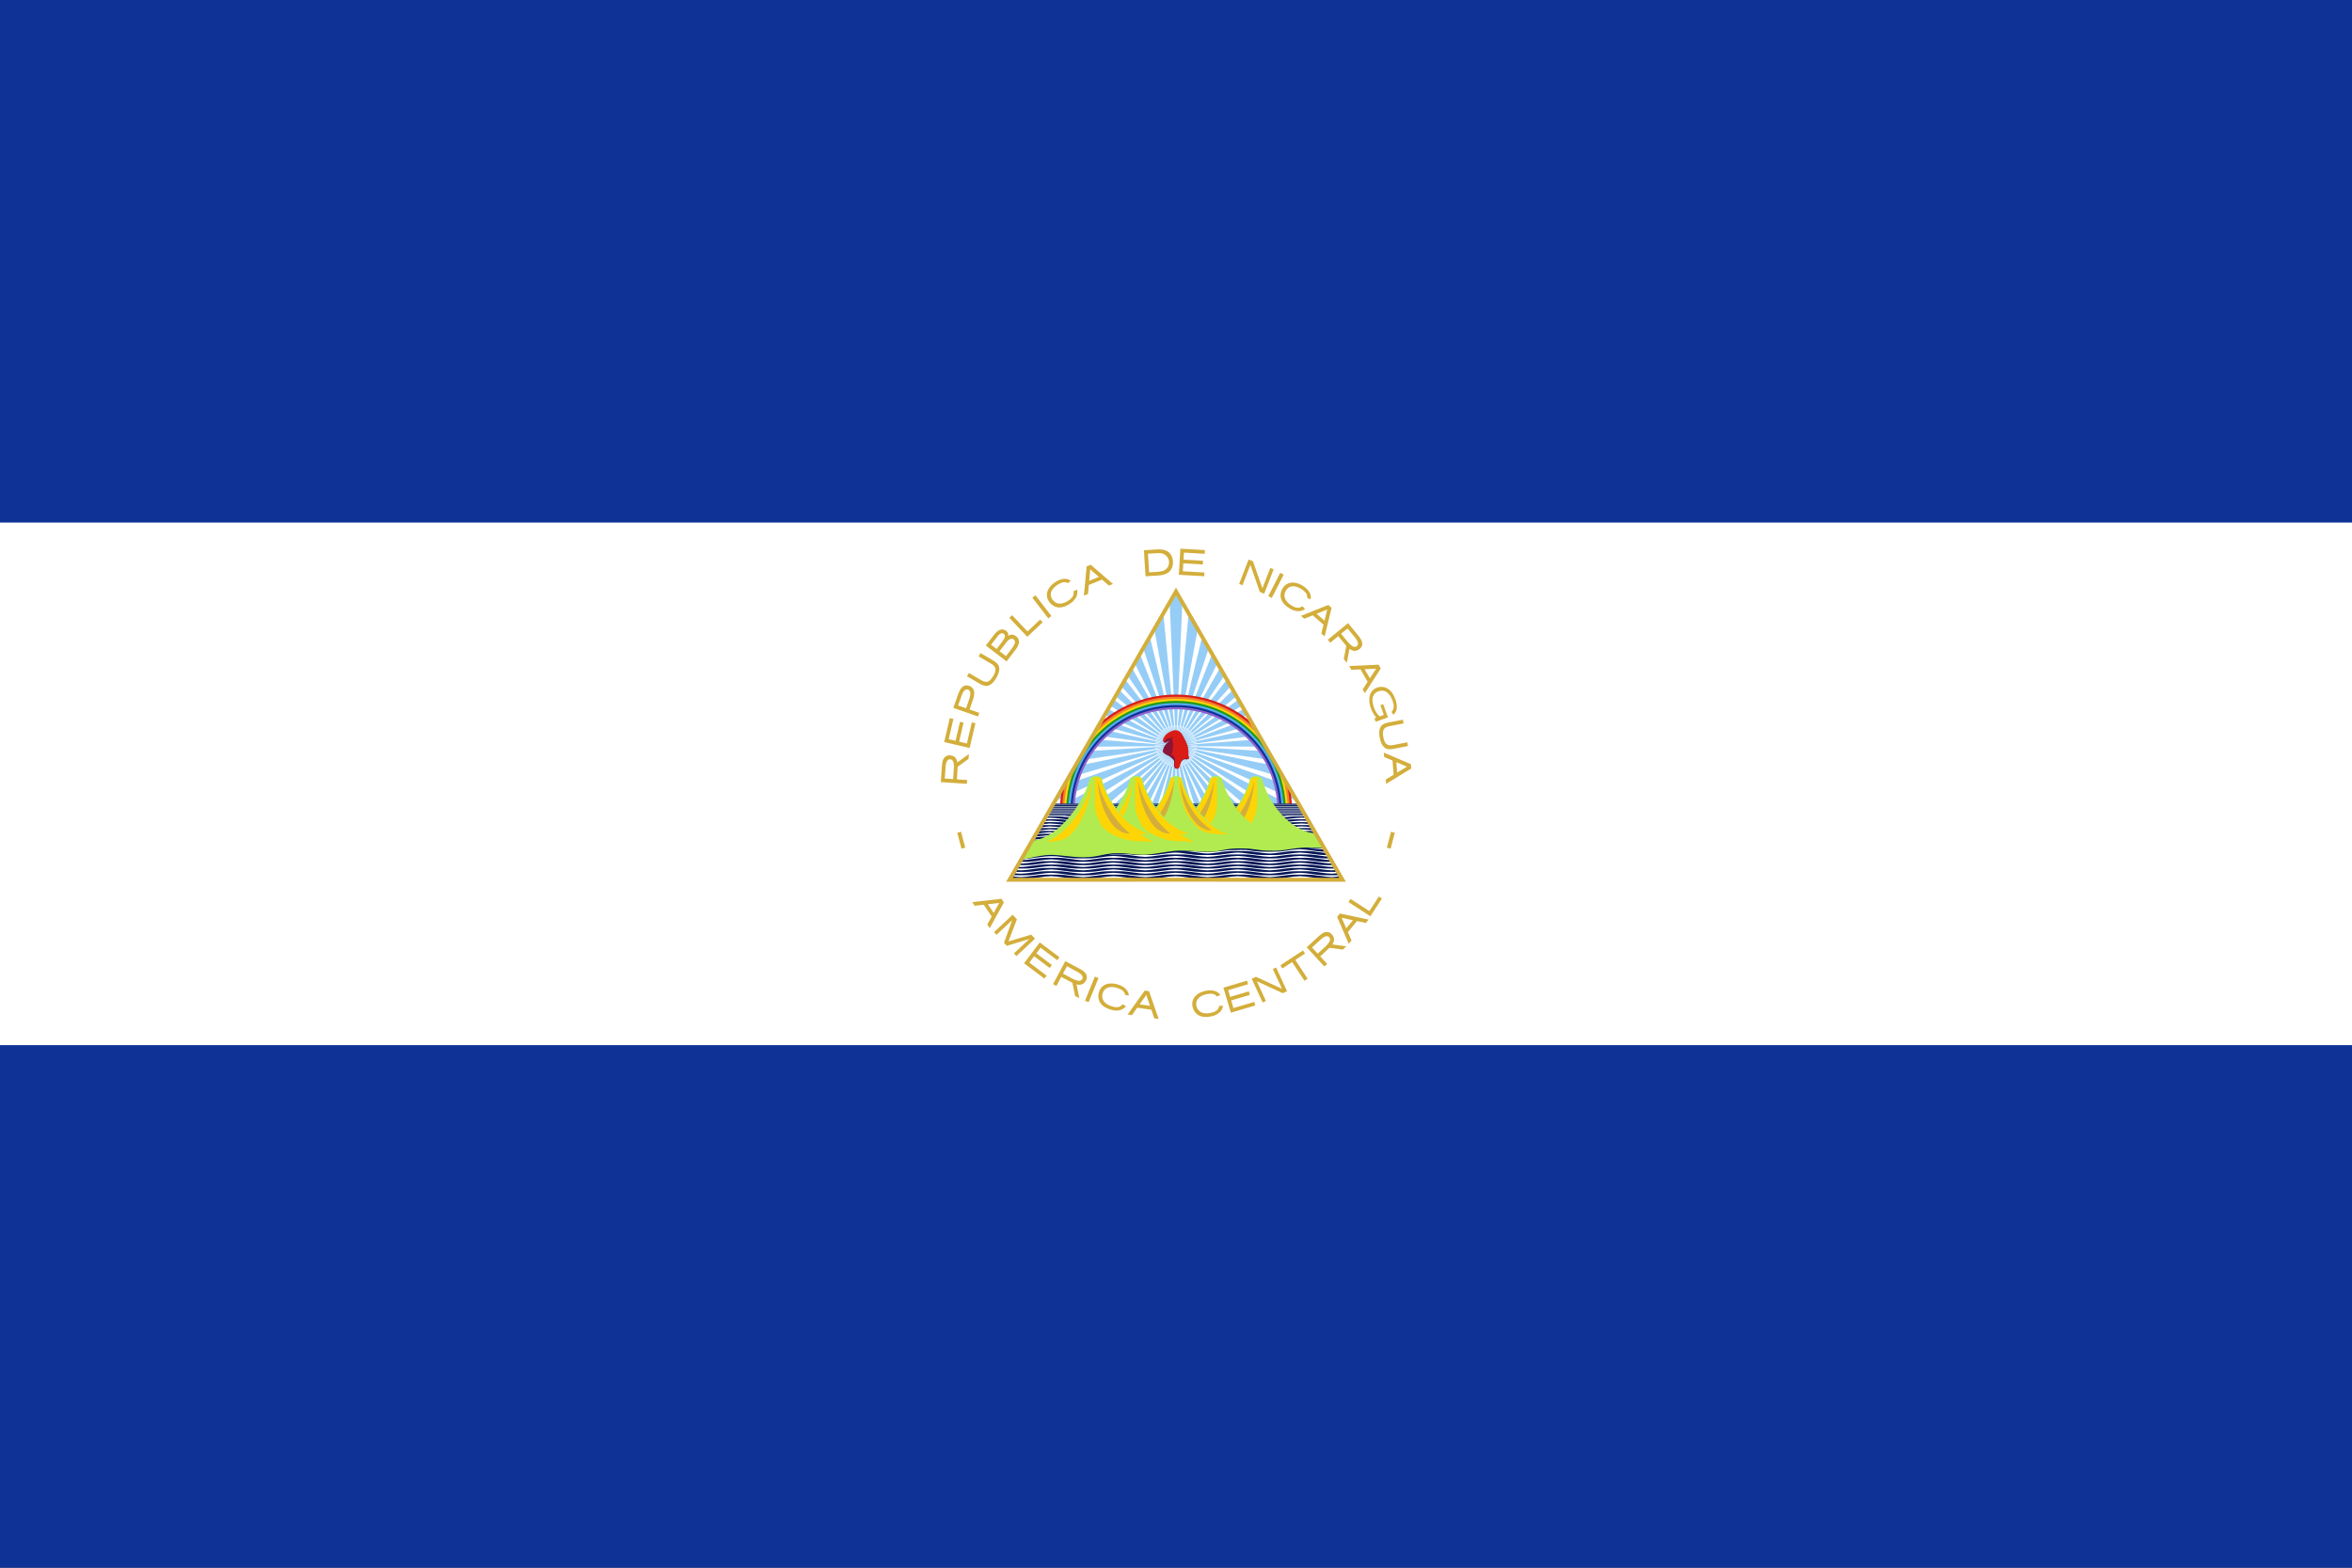 <svg width="180" height="120" viewBox="0 0 180 120" fill="none" xmlns="http://www.w3.org/2000/svg">
<rect x="0" y="0" width="180" height="120" fill="#333333" stroke="none"/>
<g clip-path="url(#clip0_909_253420)">
<path d="M0 0H180V120H0V0Z" fill="#0F3296"/>
<path d="M0 40H180V80H0V40Z" fill="white"/>
<path d="M72 59.866L73.996 59.999L74.015 59.707L73.23 59.655L73.291 58.693L74.123 58.09L74.148 57.72L73.271 58.357C73.241 58.15 73.126 57.936 72.918 57.864C72.735 57.798 72.511 57.786 72.353 57.917C72.152 58.064 72.116 58.328 72.09 58.558L72 59.866ZM72.304 59.593L72.374 58.61C72.399 58.449 72.428 58.262 72.57 58.159C72.698 58.074 72.887 58.137 72.939 58.282C73.044 58.531 72.997 58.806 72.984 59.068L72.946 59.636L72.304 59.593ZM72.26 56.801L74.207 57.256L74.65 55.36L74.373 55.295L73.997 56.908L73.404 56.77L73.743 55.316L73.468 55.252L73.129 56.705L72.604 56.583L72.966 55.031L72.688 54.966L72.26 56.801ZM72.961 54.186L74.85 54.843L74.946 54.567L74.203 54.308L74.496 53.451C74.56 53.216 74.609 52.941 74.471 52.722C74.358 52.56 74.158 52.457 73.961 52.463C73.743 52.472 73.566 52.632 73.469 52.818C73.326 53.086 73.246 53.381 73.142 53.666L72.961 54.186ZM73.326 54.003L73.628 53.152C73.696 53.003 73.779 52.825 73.952 52.777C74.093 52.745 74.242 52.854 74.254 52.999C74.289 53.266 74.172 53.518 74.09 53.766L73.934 54.215L73.326 54.003ZM74.005 51.766L75.072 52.388C75.274 52.496 75.53 52.559 75.742 52.437C76.03 52.277 76.21 51.983 76.352 51.695C76.464 51.453 76.544 51.153 76.402 50.905C76.249 50.658 75.971 50.545 75.734 50.397L75.042 49.993L74.895 50.244L75.913 50.841C76.074 50.939 76.208 51.117 76.18 51.315C76.148 51.55 76.013 51.757 75.879 51.948C75.768 52.102 75.583 52.226 75.385 52.185C75.179 52.145 75.012 52.011 74.831 51.913L74.151 51.515L74.005 51.766ZM75.445 49.412L77.034 50.628L77.774 49.663C77.916 49.458 78.048 49.193 77.951 48.942C77.863 48.742 77.658 48.588 77.438 48.578C77.338 48.564 77.209 48.639 77.155 48.673C77.211 48.459 77.037 48.259 76.84 48.203C76.604 48.119 76.364 48.27 76.208 48.438C76.024 48.638 75.87 48.864 75.702 49.077L75.445 49.412ZM75.848 49.353L76.405 48.637C76.495 48.537 76.641 48.422 76.781 48.496C76.909 48.552 76.941 48.713 76.88 48.83C76.783 49.038 76.622 49.206 76.489 49.391L76.271 49.676L75.848 49.353ZM76.495 49.848L77.073 49.107C77.177 48.998 77.308 48.861 77.473 48.893C77.614 48.925 77.716 49.078 77.668 49.22C77.588 49.482 77.392 49.682 77.235 49.899L76.987 50.224L76.495 49.848ZM77.246 47.291L78.62 48.745L79.796 47.633L79.601 47.426L78.66 48.316L78.636 48.338L78.618 48.32L77.457 47.091L77.246 47.291ZM79.007 45.75L80.226 47.336L80.464 47.153L79.245 45.567L79.007 45.75ZM80.798 44.534C80.601 44.657 80.441 44.801 80.319 44.969C80.196 45.137 80.13 45.311 80.121 45.493C80.111 45.676 80.16 45.852 80.267 46.025C80.364 46.181 80.5 46.308 80.663 46.394C80.827 46.481 81.004 46.514 81.198 46.492C81.392 46.471 81.609 46.385 81.852 46.234C82.085 46.089 82.25 45.921 82.352 45.729C82.449 45.548 82.478 45.34 82.435 45.139L82.158 45.248C82.231 45.648 81.973 45.84 81.684 46.023C81.233 46.298 80.792 46.278 80.523 45.865C80.243 45.399 80.549 45.015 80.933 44.765C81.206 44.595 81.475 44.478 81.731 44.641L81.947 44.448C81.798 44.346 81.629 44.298 81.436 44.308C81.234 44.32 81.022 44.394 80.798 44.534ZM83.162 43.354L82.952 45.596L83.264 45.47L83.327 44.775L83.328 44.775L84.339 44.367L84.867 44.823L85.178 44.698L83.473 43.229L83.161 43.354H83.162ZM83.435 43.584L84.1 44.16L83.356 44.46L83.435 43.584ZM87.545 42.118L87.67 44.114L88.753 44.043C89.036 44.01 89.341 43.937 89.534 43.711C89.785 43.434 89.82 43.019 89.711 42.673C89.619 42.369 89.345 42.139 89.036 42.081C88.731 42.022 88.42 42.069 88.113 42.082L87.545 42.118ZM87.853 42.383L88.715 42.339C88.879 42.333 89.04 42.382 89.173 42.479C89.373 42.616 89.49 42.862 89.464 43.104C89.45 43.382 89.245 43.638 88.975 43.708C88.821 43.748 88.66 43.759 88.502 43.777L87.942 43.812L87.853 42.384L87.853 42.383ZM90.333 42L90.219 43.997L92.162 44.108L92.178 43.824L90.525 43.73L90.56 43.122L92.05 43.207L92.066 42.925L90.576 42.839L90.607 42.302L92.198 42.392L92.214 42.107L90.333 42ZM95.555 42.833L94.832 44.698L95.089 44.798L95.662 43.319L95.692 43.242L95.724 43.328L96.414 45.311L96.75 45.442L97.474 43.577L97.216 43.477L96.643 44.955L96.613 45.03L96.582 44.946L95.891 42.963L95.555 42.833ZM98.242 43.987L97.332 45.769L97.065 45.632L97.974 43.851L98.242 43.987ZM99.75 44.871C99.556 44.743 99.359 44.658 99.155 44.617C98.951 44.576 98.765 44.588 98.596 44.656C98.426 44.723 98.286 44.841 98.174 45.011C98.072 45.163 98.013 45.341 98.003 45.524C97.992 45.709 98.036 45.884 98.137 46.051C98.238 46.219 98.406 46.38 98.645 46.538C98.874 46.689 99.095 46.769 99.312 46.782C99.521 46.793 99.71 46.736 99.883 46.611L99.669 46.405C99.336 46.638 99.054 46.484 98.767 46.298C98.329 46.002 98.163 45.593 98.426 45.176C98.732 44.728 99.209 44.845 99.596 45.09C99.865 45.267 100.083 45.463 100.042 45.763L100.307 45.879C100.338 45.701 100.311 45.527 100.221 45.357C100.126 45.177 99.971 45.016 99.75 44.871ZM101.654 46.307L99.564 47.141L99.817 47.361L100.465 47.101L100.466 47.102L101.289 47.817L101.123 48.495L101.376 48.715L101.908 46.528L101.654 46.308V46.307ZM101.574 46.656L101.365 47.51L100.758 46.983L101.574 46.656ZM103.165 47.697L101.622 48.97L101.808 49.195L102.415 48.694L103.031 49.436L102.839 50.446L103.075 50.732L103.276 49.666C103.449 49.807 103.701 49.879 103.908 49.766C104.086 49.682 104.242 49.521 104.251 49.315C104.273 49.039 104.076 48.816 103.919 48.611L103.165 47.697ZM103.131 48.104L103.78 48.903C103.875 49.045 103.994 49.244 103.885 49.409C103.795 49.55 103.598 49.538 103.477 49.446C103.232 49.282 103.07 49.029 102.879 48.81L102.634 48.513L103.131 48.104ZM105.505 50.88L103.256 50.983L103.424 51.274L104.12 51.24L104.121 51.241L104.665 52.187L104.286 52.772L104.453 53.063L105.672 51.171L105.505 50.88ZM105.315 51.183L104.837 51.921L104.437 51.225L105.315 51.183V51.183ZM106.788 53.527C106.663 53.188 106.466 52.841 106.132 52.671C105.761 52.484 105.266 52.575 105.003 52.902C104.774 53.174 104.762 53.558 104.823 53.892C104.895 54.276 105.071 54.641 105.336 54.93L105.186 54.983L105.282 55.249L106.219 54.913L105.854 53.901L105.638 53.979L105.906 54.725L105.589 54.839C105.309 54.598 105.153 54.243 105.071 53.889C105.011 53.624 105.009 53.306 105.21 53.097C105.441 52.857 105.85 52.782 106.127 52.987C106.401 53.187 106.555 53.511 106.633 53.834C106.686 54.046 106.678 54.298 106.517 54.463C106.472 54.497 106.543 54.544 106.555 54.584L106.632 54.71C106.716 54.644 106.784 54.559 106.831 54.462C106.878 54.365 106.901 54.258 106.901 54.151C106.906 53.938 106.859 53.727 106.788 53.527ZM107.362 55.089L106.244 55.307C106.036 55.347 105.881 55.413 105.777 55.5C105.673 55.588 105.607 55.711 105.575 55.875C105.543 56.037 105.548 56.235 105.594 56.477C105.595 56.478 105.595 56.48 105.595 56.482C105.643 56.724 105.713 56.909 105.803 57.048C105.894 57.188 106.002 57.277 106.13 57.319C106.259 57.361 106.428 57.364 106.636 57.324L107.754 57.106L107.699 56.821L106.607 57.033C106.117 57.128 105.952 56.87 105.868 56.429L105.867 56.424C105.78 55.983 105.836 55.682 106.326 55.587L107.418 55.375L107.362 55.089ZM107.976 58.493L105.906 57.608L105.93 57.943L106.573 58.216V58.217L106.652 59.305L106.055 59.667L106.08 60.002L108 58.828L107.976 58.493ZM107.673 58.683L106.922 59.14L106.864 58.34L107.673 58.684V58.683ZM73.55 63.667L73.26 63.743L73.581 64.962L73.871 64.885L73.55 63.667ZM106.457 63.667L106.747 63.743L106.426 64.962L106.136 64.885L106.457 63.667ZM76.643 68.798L74.407 69.055L74.594 69.334L75.287 69.252L75.288 69.253L75.896 70.159L75.557 70.769L75.745 71.048L76.831 69.077L76.643 68.798ZM76.475 69.113L76.049 69.882L75.602 69.215L76.475 69.113ZM77.499 70.019L76.074 71.352L76.264 71.556L77.466 70.433L76.835 72.167L77.054 72.4L78.776 71.877L77.596 72.98L77.787 73.184L79.212 71.851L78.923 71.542L77.173 72.065L77.828 70.371L77.499 70.019ZM79.576 72.138L78.372 73.735L79.928 74.906L80.098 74.679L78.776 73.683L79.142 73.197L80.334 74.094L80.504 73.869L79.312 72.971L79.636 72.541L80.909 73.499L81.081 73.271L79.576 72.138ZM81.532 73.57L80.59 75.334L80.848 75.472L81.219 74.778L82.071 75.229L82.278 76.236L82.605 76.41L82.385 75.348C82.599 75.413 82.86 75.382 83.008 75.2C83.134 75.059 83.219 74.861 83.159 74.672C83.089 74.411 82.832 74.275 82.616 74.149L81.532 73.57ZM81.656 73.959L82.561 74.451C82.698 74.543 82.871 74.67 82.854 74.856C82.839 75.02 82.663 75.107 82.514 75.072C82.222 75.024 81.976 74.85 81.716 74.72L81.353 74.526L81.656 73.959ZM83.791 74.751L83.036 76.603L83.314 76.716L84.069 74.864L83.791 74.751ZM85.595 75.374C85.374 75.301 85.162 75.27 84.954 75.283C84.747 75.296 84.57 75.357 84.424 75.466C84.278 75.575 84.173 75.725 84.109 75.918C84.05 76.092 84.04 76.278 84.078 76.458C84.115 76.64 84.203 76.797 84.344 76.933C84.484 77.068 84.689 77.181 84.96 77.271C85.221 77.357 85.455 77.377 85.668 77.333C85.872 77.29 86.041 77.186 86.175 77.02L85.915 76.877C85.653 77.188 85.341 77.112 85.016 77.007C84.516 76.835 84.25 76.484 84.395 76.012C84.574 75.5 85.066 75.489 85.503 75.625C85.809 75.727 86.07 75.859 86.108 76.16L86.395 76.203C86.379 76.023 86.307 75.862 86.176 75.721C86.038 75.572 85.846 75.457 85.595 75.374ZM87.606 75.824L86.298 77.656L86.63 77.704L87.034 77.135H87.035L88.115 77.292L88.341 77.952L88.673 78L87.938 75.872L87.606 75.824ZM87.727 76.16L88.012 76.992L87.217 76.877L87.727 76.16V76.16ZM92.294 75.838C92.065 75.882 91.865 75.96 91.69 76.073C91.516 76.186 91.392 76.325 91.318 76.492C91.244 76.658 91.226 76.841 91.264 77.04C91.299 77.221 91.38 77.388 91.501 77.526C91.623 77.667 91.785 77.766 91.966 77.81C92.154 77.859 92.388 77.857 92.669 77.803C92.938 77.751 93.152 77.654 93.316 77.511C93.474 77.373 93.57 77.2 93.605 76.99L93.308 76.992C93.233 77.392 92.923 77.478 92.588 77.546C92.068 77.641 91.664 77.465 91.56 76.982C91.466 76.448 91.889 76.198 92.337 76.102C92.653 76.041 92.945 76.029 93.126 76.273L93.397 76.17C93.295 76.02 93.144 75.909 92.97 75.857C92.777 75.795 92.553 75.788 92.294 75.838ZM93.63 75.602L94.198 77.519L96.065 76.965L95.984 76.693L94.396 77.164L94.223 76.58L95.654 76.156L95.573 75.885L94.143 76.309L93.99 75.793L95.518 75.34L95.436 75.066L93.63 75.602ZM95.793 74.922L96.633 76.737L96.883 76.621L96.183 75.107L98.12 76C98.163 76.037 98.206 76.012 98.249 75.989L98.501 75.873L97.661 74.058L97.41 74.174L98.11 75.686L96.12 74.77L95.793 74.922ZM97.989 73.89L98.146 74.128L98.86 73.658L98.888 73.64L98.901 73.661L99.83 75.073L100.073 74.913L99.144 73.501L99.13 73.48L99.158 73.462L99.876 72.99L99.719 72.752L97.989 73.89ZM100.002 72.512L101.357 73.983L101.572 73.785L101.039 73.207L101.745 72.551L102.764 72.687L103.037 72.436L101.962 72.293C102.094 72.113 102.151 71.857 102.027 71.657C101.934 71.484 101.764 71.337 101.558 71.339C101.281 71.332 101.069 71.541 100.873 71.709L100.002 72.512ZM100.41 72.524L101.173 71.832C101.309 71.729 101.501 71.6 101.672 71.699C101.818 71.781 101.816 71.979 101.731 72.105C101.58 72.359 101.336 72.534 101.128 72.737L100.846 72.997L100.41 72.524ZM102.329 70.183L103.223 72.249L103.436 71.989L103.157 71.349L103.158 71.348L103.848 70.504L104.53 70.651L104.743 70.391L102.541 69.924L102.329 70.184V70.183ZM102.679 70.253L103.539 70.438L103.03 71.059L102.679 70.253ZM103.2 69.05L104.878 70.138L105.758 68.78L105.52 68.626L104.815 69.712L104.797 69.74L104.776 69.726L103.358 68.807L103.2 69.05Z" fill="#D3AE3B"/>
<path d="M90 45.275L77.26 67.341H102.74L90 45.275Z" fill="white"/>
<path opacity="0.62" d="M90.484 46.113L90 45.275L89.517 46.112L89.967 56.616L89.029 46.957L88.338 48.154L89.901 56.626L88.001 48.738L87.492 49.619L89.837 56.644L87.237 50.06L86.834 50.759L89.776 56.671L86.628 51.117L86.288 51.705L89.719 56.706L86.111 52.012L85.81 52.532L89.668 56.749L85.651 52.808L85.373 53.289L89.624 56.799L85.224 53.548L84.956 54.012L89.586 56.854L84.809 54.266L84.542 54.729L89.557 56.914L84.392 54.988L84.114 55.47L89.537 56.978L83.955 55.745L83.654 56.266L89.525 57.044L83.478 56.572L83.138 57.161L89.522 57.11L82.931 57.519L82.528 58.217L89.529 57.177L82.273 58.659L81.764 59.54L89.546 57.241L81.427 60.123L80.736 61.321L89.57 57.303L80.248 62.165L79.759 63.012L80.718 63.012L89.604 57.361L81.035 63.483L80.672 64.382L81.632 64.247L89.645 57.414L82.012 64.669L81.777 65.609L82.709 65.342L89.693 57.46L83.144 65.707L83.043 66.67L83.928 66.276L89.747 57.499L84.409 66.577L84.436 67.341H84.77L85.265 67.032L89.806 57.531L85.784 67.263L85.797 67.341H86.774L89.869 57.553L87.346 67.341H88.29L89.934 57.567L88.828 67.341H89.737L90.001 57.572L90.264 67.341H91.173L90.067 57.567L91.711 67.341H92.656L90.132 57.553L93.227 67.341H94.204L94.218 67.263L90.195 57.531L94.736 67.032L95.231 67.341H95.565L95.592 66.577L90.254 57.499L96.073 66.276L96.959 66.67L96.857 65.707L90.308 57.46L97.292 65.342L98.224 65.609L97.989 64.669L90.356 57.414L98.369 64.247L99.329 64.382L98.966 63.483L90.397 57.361L99.283 63.012L100.241 63.012L99.751 62.165L90.431 57.303L99.264 61.321L98.573 60.123L90.455 57.241L98.236 59.539L97.727 58.659L90.472 57.177L97.472 58.217L97.069 57.519L90.479 57.11L96.862 57.161L96.523 56.572L90.476 57.044L96.346 56.266L96.045 55.745L90.465 56.978L95.886 55.47L95.608 54.988L90.444 56.914L95.459 54.729L95.191 54.266L90.415 56.854L95.045 54.012L94.777 53.549L90.378 56.799L94.628 53.29L94.35 52.808L90.333 56.749L94.191 52.533L93.89 52.012L90.282 56.706L93.713 51.706L93.373 51.117L90.225 56.671L93.167 50.76L92.763 50.061L90.164 56.644L92.508 49.619L92 48.739L90.1 56.626L91.663 48.155L90.972 46.958L90.034 56.616L90.484 46.113Z" fill="#54AEF2"/>
<path d="M90 55.495L89.974 55.496L90 56.118L90.027 55.496L90 55.495Z" fill="white"/>
<path d="M91.521 56.6L91.512 56.574L90.928 56.792L91.528 56.625L91.521 56.6Z" fill="white"/>
<path d="M90.961 58.37L90.94 58.387L90.918 58.402L90.574 57.883L90.961 58.37Z" fill="white"/>
<path d="M89.061 58.387L89.083 58.402L89.427 57.883L89.04 58.37L89.061 58.387Z" fill="white"/>
<path d="M88.473 56.625L88.48 56.6L88.489 56.574L89.073 56.792L88.473 56.625Z" fill="white"/>
<path d="M90.223 55.511L90.196 55.508L90.136 56.127L90.249 55.515L90.223 55.511Z" fill="white"/>
<path d="M91.569 56.79L91.575 56.816L91.579 56.843L90.961 56.924L91.569 56.79Z" fill="white"/>
<path d="M90.751 58.505L90.774 58.492L90.458 57.955L90.727 58.517L90.751 58.505Z" fill="white"/>
<path d="M88.91 58.261L88.89 58.243L88.871 58.224L89.323 57.795L88.91 58.261Z" fill="white"/>
<path d="M88.564 56.393L88.553 56.417L89.124 56.666L88.576 56.369L88.564 56.393Z" fill="white"/>
<path d="M90.415 55.55L90.441 55.557L90.467 55.565L90.269 56.156L90.415 55.55Z" fill="white"/>
<path d="M91.598 57.038L91.596 57.011L90.975 57.059L91.598 57.065L91.598 57.038Z" fill="white"/>
<path d="M90.572 58.586L90.547 58.596L90.522 58.604L90.334 58.01L90.572 58.586Z" fill="white"/>
<path d="M88.741 58.078L88.758 58.098L89.232 57.694L88.725 58.056L88.741 58.078Z" fill="white"/>
<path d="M88.661 56.222L88.675 56.2L88.691 56.178L89.192 56.548L88.661 56.222Z" fill="white"/>
<path d="M90.65 55.633L90.626 55.623L90.397 56.202L90.675 55.645L90.65 55.633Z" fill="white"/>
<path d="M91.592 57.234L91.59 57.261L91.587 57.287L90.971 57.196L91.592 57.234Z" fill="white"/>
<path d="M90.333 58.657L90.359 58.651L90.203 58.048L90.306 58.662L90.333 58.657Z" fill="white"/>
<path d="M88.63 57.916L88.616 57.893L88.603 57.869L89.156 57.581L88.63 57.916Z" fill="white"/>
<path d="M88.813 56.024L88.795 56.044L89.275 56.441L88.831 56.005L88.813 56.024Z" fill="white"/>
<path d="M90.824 55.724L90.847 55.738L90.87 55.753L90.517 56.266L90.824 55.724Z" fill="white"/>
<path d="M91.551 57.48L91.557 57.454L90.947 57.33L91.544 57.506L91.551 57.48Z" fill="white"/>
<path d="M90.139 58.685L90.112 58.688L90.085 58.689L90.069 58.067L90.139 58.685Z" fill="white"/>
<path d="M88.518 57.692L88.529 57.717L89.096 57.459L88.509 57.667L88.518 57.692Z" fill="white"/>
<path d="M88.953 55.887L88.973 55.869L88.994 55.852L89.373 56.346L88.953 55.887Z" fill="white"/>
<path d="M91.028 55.869L91.007 55.852L90.628 56.346L91.048 55.887L91.028 55.869Z" fill="white"/>
<path d="M91.492 57.667L91.483 57.692L91.472 57.717L90.905 57.459L91.492 57.667Z" fill="white"/>
<path d="M89.889 58.688L89.916 58.689L89.932 58.067L89.862 58.686L89.889 58.688Z" fill="white"/>
<path d="M88.457 57.506L88.45 57.48L88.444 57.454L89.054 57.33L88.457 57.506Z" fill="white"/>
<path d="M89.153 55.738L89.131 55.753L89.484 56.266L89.177 55.724L89.153 55.738Z" fill="white"/>
<path d="M91.17 56.005L91.188 56.024L91.206 56.044L90.725 56.441L91.17 56.005Z" fill="white"/>
<path d="M91.385 57.893L91.398 57.869L90.845 57.581L91.371 57.916L91.385 57.893Z" fill="white"/>
<path d="M89.694 58.662L89.668 58.657L89.642 58.651L89.798 58.048L89.694 58.662Z" fill="white"/>
<path d="M88.411 57.261L88.414 57.287L89.03 57.196L88.409 57.234L88.411 57.261Z" fill="white"/>
<path d="M89.326 55.645L89.35 55.633L89.375 55.623L89.604 56.202L89.326 55.645Z" fill="white"/>
<path d="M91.326 56.2L91.31 56.178L90.809 56.548L91.34 56.222L91.326 56.2Z" fill="white"/>
<path d="M91.276 58.056L91.26 58.078L91.243 58.098L90.769 57.694L91.276 58.056Z" fill="white"/>
<path d="M89.454 58.596L89.479 58.604L89.667 58.01L89.429 58.586L89.454 58.596Z" fill="white"/>
<path d="M88.403 57.065L88.403 57.038L88.405 57.011L89.025 57.059L88.403 57.065Z" fill="white"/>
<path d="M89.56 55.557L89.534 55.565L89.732 56.156L89.586 55.55L89.56 55.557Z" fill="white"/>
<path d="M91.425 56.369L91.437 56.393L91.448 56.417L90.877 56.666L91.425 56.369Z" fill="white"/>
<path d="M91.111 58.243L91.13 58.224L90.678 57.795L91.091 58.261L91.111 58.243Z" fill="white"/>
<path d="M89.274 58.517L89.25 58.505L89.227 58.492L89.542 57.955L89.274 58.517Z" fill="white"/>
<path d="M88.426 56.816L88.422 56.843L89.04 56.924L88.431 56.79L88.426 56.816Z" fill="white"/>
<path d="M89.751 55.515L89.778 55.511L89.805 55.508L89.865 56.127L89.751 55.515Z" fill="white"/>
<path d="M84.207 55.319C85.817 53.929 87.873 53.166 90 53.169C92.127 53.166 94.184 53.929 95.794 55.319L98.725 60.4C98.826 60.944 98.876 61.497 98.875 62.05H97.869C97.869 57.705 94.346 54.181 90 54.181C85.655 54.181 82.132 57.705 82.132 62.05H81.125C81.124 61.497 81.174 60.944 81.275 60.4L84.207 55.319Z" fill="#D91C16"/>
<path d="M83.944 55.782C85.512 54.267 87.647 53.331 90 53.331C92.353 53.331 94.489 54.267 96.057 55.782L98.463 59.944C98.63 60.617 98.719 61.325 98.719 62.05H97.869C97.869 57.705 94.346 54.181 90 54.181C85.655 54.181 82.132 57.705 82.132 62.05H81.282C81.282 61.343 81.368 60.637 81.538 59.95L83.944 55.782Z" fill="#F4812F"/>
<path d="M83.613 56.357C85.18 54.599 87.46 53.494 90 53.494L90 53.494C92.54 53.494 94.82 54.599 96.388 56.356L98.132 59.375C98.409 60.217 98.556 61.116 98.556 62.05H97.869C97.869 57.705 94.346 54.181 90 54.181C85.655 54.181 82.132 57.705 82.132 62.05H81.444C81.443 61.142 81.586 60.239 81.869 59.375L83.613 56.357Z" fill="#FDD406"/>
<path d="M83.019 57.381C84.526 55.133 87.09 53.65 90 53.65V53.65C92.908 53.65 95.468 55.13 96.975 57.375L97.544 58.363C98.108 59.51 98.4 60.772 98.4 62.05H97.869C97.869 57.705 94.345 54.181 90 54.181C85.655 54.181 82.132 57.705 82.132 62.05H81.6C81.599 60.77 81.892 59.506 82.457 58.356L83.019 57.381Z" fill="#1E9A1C"/>
<path d="M81.763 62.05C81.763 57.501 85.451 53.812 90 53.812C94.55 53.812 98.238 57.501 98.238 62.05H97.869C97.869 57.705 94.346 54.181 90 54.181C85.655 54.181 82.132 57.705 82.132 62.05H81.763Z" fill="#54AEF2"/>
<path d="M81.925 62.05C81.925 57.589 85.539 53.969 90 53.969C94.462 53.969 98.082 57.589 98.082 62.05H97.806C97.806 57.739 94.312 54.244 90 54.244C85.689 54.244 82.194 57.738 82.194 62.05H81.925Z" fill="#0F3296"/>
<path d="M82.083 62.049C82.083 57.677 85.628 54.132 90 54.132C94.373 54.132 97.917 57.677 97.917 62.049L97.916 62.196H97.757L97.758 62.049C97.758 57.765 94.285 54.292 90 54.292C85.716 54.292 82.243 57.765 82.243 62.049C82.243 62.098 82.243 62.147 82.244 62.196H82.084L82.083 62.049Z" fill="#9063CD"/>
<path d="M90.079 57.627C89.95 57.602 89.834 57.53 89.724 57.505C89.573 57.65 89.557 57.796 89.578 57.921C89.63 57.949 89.64 57.992 89.754 58.093C89.867 58.194 89.853 58.248 89.846 58.486C89.843 58.587 89.86 58.802 89.962 58.822C90.071 58.844 90.148 58.753 90.18 58.59C90.21 58.432 90.263 58.347 90.319 58.25C90.381 57.88 90.281 57.748 90.079 57.627Z" fill="#8A1538"/>
<path d="M89.434 56.705C89.315 56.708 89.128 56.907 89.045 56.8C88.997 56.738 88.989 56.62 89.038 56.52C89.15 56.29 89.263 56.177 89.471 56.054C89.947 55.774 90.249 55.864 90.486 56.267C90.706 56.621 90.916 57.013 90.935 57.341C90.941 57.441 90.992 57.622 90.904 57.713C90.634 57.991 89.985 57.426 89.605 57.515C89.477 57.545 89.329 57.639 89.209 57.559C89.115 57.497 89.193 57.359 89.263 57.3C89.385 57.196 89.563 56.827 89.539 56.667C89.525 56.578 89.523 56.703 89.434 56.705Z" fill="#D91C16"/>
<path d="M89.385 56.51C89.169 56.599 89.192 56.725 89.084 56.828C89.114 56.839 89.237 56.89 89.356 56.768C89.408 56.725 89.466 56.709 89.492 56.695C89.431 56.739 89.387 56.806 89.355 56.832C89.274 56.898 89.148 57.049 89.087 57.201C89.026 57.354 89.001 57.536 89.012 57.558C89.022 57.579 89.097 57.714 89.325 57.804C89.731 57.965 89.808 58.292 90.22 58.292C90.543 58.292 90.491 58.081 90.749 58.125C90.974 58.164 91.092 57.986 90.877 57.879C90.603 57.785 90.058 57.841 89.802 57.886C89.719 57.069 89.791 57.356 89.772 57.005C89.753 56.654 89.647 56.633 89.786 56.348C89.671 56.523 89.531 56.495 89.385 56.51Z" fill="#8A1538"/>
<path d="M90.188 55.959C90.18 56.004 90.172 56.062 90.177 56.079L90.232 56.278C90.255 56.345 90.264 56.394 90.28 56.463C90.296 56.535 90.36 56.563 90.419 56.608C90.493 56.664 90.436 56.815 90.482 56.822C90.519 56.827 90.579 56.607 90.58 56.572C90.581 56.529 90.579 56.486 90.573 56.443C90.546 56.384 90.517 56.326 90.487 56.268C90.475 56.245 90.461 56.223 90.447 56.201C90.403 56.136 90.35 56.078 90.29 56.028L90.278 56.019L90.227 55.982L90.188 55.959Z" fill="#D91C16"/>
<path d="M90.25 57.48C90.106 57.442 89.965 57.371 89.843 57.335C89.603 57.263 89.347 57.108 89.169 57.172C89.106 57.2 89.112 57.263 89.091 57.354C89.083 57.461 88.972 57.618 89.064 57.566C89.201 57.49 89.562 57.713 89.683 57.788C89.74 57.823 89.862 57.892 89.9 57.992C89.938 58.092 89.918 58.343 89.908 58.451C89.897 58.564 89.931 58.818 90.045 58.849C90.167 58.881 90.26 58.784 90.308 58.602C90.354 58.426 90.389 58.325 90.46 58.219C90.53 58.114 90.611 58.068 90.724 58.047C90.836 58.026 91 58.139 91 58.006C91 57.919 90.923 57.835 90.956 57.715C90.981 57.621 90.876 57.64 90.788 57.601C90.58 57.537 90.394 57.517 90.25 57.48Z" fill="#D91C16"/>
<path d="M89.673 57.781C89.607 57.745 89.21 57.485 89.064 57.566C89.018 57.592 89.001 57.563 89 57.515C88.999 57.467 89.022 57.396 89.037 57.342C89.052 57.288 89.076 57.184 89.14 57.13C89.278 57.014 89.594 57.245 89.762 57.307L89.673 57.781Z" fill="#8A1538"/>
<path d="M90.353 58.272C90.536 57.952 90.654 57.993 90.875 57.997C90.949 57.999 90.971 57.932 90.954 57.864C90.898 57.989 90.622 57.85 90.471 57.917C90.156 58.055 90.215 58.671 90.066 58.731C90.221 58.861 90.29 58.381 90.353 58.272Z" fill="#D91C16"/>
<path d="M80.621 61.529L78.63 64.977H101.371L99.38 61.529H80.621Z" fill="white"/>
<path d="M99.938 62.488C99.858 62.488 99.778 62.489 99.698 62.489C99.537 62.491 99.376 62.492 99.215 62.489C98.841 62.489 98.496 62.532 98.156 62.574C97.86 62.611 97.568 62.647 97.262 62.654C96.955 62.647 96.662 62.611 96.366 62.574C96.025 62.532 95.68 62.489 95.305 62.489C95.165 62.487 95.024 62.488 94.884 62.489H94.882C94.721 62.491 94.56 62.492 94.4 62.489C94.025 62.489 93.68 62.532 93.339 62.574C93.042 62.611 92.749 62.647 92.442 62.654C92.136 62.647 91.843 62.611 91.546 62.574C91.205 62.532 90.86 62.489 90.486 62.489C90.344 62.487 90.202 62.488 90.06 62.489H90.06C89.898 62.491 89.737 62.492 89.576 62.489C89.202 62.489 88.858 62.532 88.517 62.574C88.222 62.611 87.929 62.647 87.624 62.654C87.317 62.647 87.024 62.611 86.728 62.574C86.388 62.532 86.044 62.489 85.67 62.489C85.527 62.487 85.385 62.488 85.244 62.489H85.244C85.084 62.491 84.924 62.492 84.764 62.489C84.39 62.489 84.045 62.532 83.704 62.574C83.407 62.611 83.114 62.647 82.807 62.654C82.501 62.647 82.207 62.611 81.911 62.574C81.57 62.532 81.225 62.489 80.851 62.489C80.71 62.487 80.569 62.488 80.428 62.489H80.427C80.305 62.49 80.182 62.491 80.061 62.49L79.985 62.621L80.33 62.587C80.636 62.594 80.93 62.631 81.226 62.667C81.567 62.71 81.913 62.753 82.287 62.753H83.192C83.567 62.753 83.912 62.71 84.253 62.667L84.253 62.667C84.549 62.631 84.843 62.594 85.149 62.587C85.456 62.594 85.75 62.631 86.047 62.667C86.389 62.71 86.736 62.753 87.11 62.753H88.016C88.39 62.753 88.734 62.71 89.074 62.667C89.37 62.631 89.662 62.594 89.969 62.587C90.275 62.594 90.568 62.631 90.864 62.667C91.204 62.71 91.548 62.753 91.922 62.753H92.831C93.205 62.753 93.55 62.71 93.891 62.667C94.188 62.631 94.482 62.594 94.788 62.587C95.095 62.594 95.388 62.631 95.685 62.667C96.025 62.71 96.37 62.753 96.745 62.753H97.651C98.025 62.753 98.37 62.71 98.71 62.667C99.005 62.631 99.298 62.594 99.604 62.587C99.741 62.59 99.876 62.599 100.009 62.611L99.938 62.488Z" fill="#021455"/>
<path d="M100.067 62.712C99.944 62.711 99.821 62.712 99.698 62.713C99.537 62.714 99.376 62.715 99.215 62.712C98.841 62.712 98.496 62.755 98.156 62.797C97.86 62.834 97.568 62.87 97.262 62.878C96.955 62.87 96.662 62.834 96.366 62.797C96.025 62.755 95.68 62.712 95.305 62.712C95.165 62.71 95.024 62.712 94.884 62.713H94.883C94.721 62.714 94.56 62.715 94.4 62.712C94.025 62.712 93.68 62.755 93.339 62.797C93.042 62.834 92.749 62.87 92.442 62.878C92.136 62.87 91.843 62.834 91.546 62.797C91.205 62.755 90.86 62.712 90.486 62.712C90.344 62.71 90.202 62.711 90.06 62.713H90.06C89.898 62.714 89.737 62.715 89.576 62.712C89.202 62.712 88.858 62.755 88.517 62.797C88.222 62.834 87.929 62.87 87.624 62.878C87.317 62.87 87.024 62.834 86.728 62.797C86.388 62.755 86.044 62.712 85.67 62.712C85.527 62.71 85.385 62.711 85.244 62.713H85.244C85.084 62.714 84.924 62.715 84.764 62.712C84.39 62.712 84.045 62.755 83.704 62.797C83.407 62.834 83.114 62.87 82.807 62.878C82.501 62.87 82.207 62.834 81.911 62.797C81.57 62.755 81.225 62.712 80.851 62.712C80.71 62.71 80.568 62.712 80.427 62.713H80.427C80.264 62.714 80.102 62.715 79.941 62.712C79.938 62.712 79.936 62.712 79.933 62.712L79.849 62.858L80.33 62.81C80.636 62.818 80.93 62.854 81.226 62.891C81.567 62.933 81.913 62.976 82.287 62.976H83.192C83.567 62.976 83.912 62.933 84.253 62.891C84.549 62.854 84.843 62.818 85.149 62.81C85.456 62.818 85.75 62.854 86.047 62.891C86.389 62.933 86.736 62.976 87.11 62.976H88.016C88.39 62.976 88.734 62.933 89.074 62.891C89.37 62.854 89.662 62.818 89.969 62.81C90.275 62.818 90.568 62.854 90.864 62.891C91.204 62.933 91.548 62.976 91.922 62.976H92.831C93.205 62.976 93.55 62.933 93.891 62.891C94.188 62.854 94.482 62.818 94.788 62.81C95.095 62.818 95.388 62.854 95.685 62.891C96.025 62.933 96.37 62.976 96.745 62.976H97.651C98.025 62.976 98.37 62.933 98.71 62.891C99.005 62.854 99.298 62.818 99.604 62.81C99.788 62.815 99.968 62.829 100.146 62.848L100.067 62.712Z" fill="#021455"/>
<path d="M100.199 62.94L100.124 62.935C99.982 62.933 99.84 62.934 99.698 62.935C99.537 62.937 99.376 62.938 99.215 62.935C98.841 62.935 98.496 62.978 98.156 63.02C97.86 63.057 97.568 63.093 97.262 63.1C96.955 63.093 96.662 63.057 96.366 63.02C96.025 62.977 95.68 62.935 95.305 62.935C95.164 62.933 95.024 62.934 94.883 62.935H94.883C94.721 62.937 94.56 62.938 94.4 62.935C94.025 62.935 93.68 62.977 93.339 63.02C93.042 63.057 92.749 63.093 92.442 63.1C92.136 63.093 91.843 63.057 91.546 63.02C91.205 62.977 90.86 62.935 90.486 62.935C90.344 62.933 90.202 62.934 90.06 62.935H90.06C89.898 62.937 89.737 62.938 89.576 62.935C89.202 62.935 88.858 62.978 88.517 63.02C88.222 63.057 87.929 63.093 87.624 63.1C87.317 63.093 87.024 63.057 86.728 63.02C86.388 62.977 86.044 62.935 85.67 62.935C85.527 62.933 85.385 62.934 85.244 62.935H85.244C85.084 62.937 84.924 62.938 84.764 62.935C84.39 62.935 84.045 62.977 83.704 63.02C83.407 63.057 83.114 63.093 82.807 63.1C82.501 63.093 82.207 63.057 81.911 63.02C81.57 62.977 81.225 62.935 80.851 62.935C80.71 62.933 80.569 62.934 80.428 62.935H80.427C80.264 62.937 80.102 62.938 79.941 62.935C79.895 62.935 79.849 62.935 79.803 62.937L79.712 63.094L80.33 63.033C80.636 63.04 80.93 63.077 81.226 63.113C81.567 63.156 81.913 63.199 82.287 63.199H83.192C83.567 63.199 83.912 63.156 84.253 63.114L84.253 63.113C84.549 63.077 84.843 63.04 85.149 63.033C85.456 63.04 85.75 63.077 86.047 63.114C86.389 63.156 86.736 63.199 87.11 63.199H88.016C88.39 63.199 88.734 63.156 89.074 63.113C89.37 63.077 89.662 63.04 89.969 63.033C90.275 63.04 90.568 63.077 90.864 63.114C91.204 63.156 91.548 63.199 91.922 63.199H92.831C93.205 63.199 93.55 63.156 93.891 63.114C94.188 63.077 94.482 63.04 94.788 63.033C95.095 63.04 95.388 63.077 95.685 63.114C96.025 63.156 96.37 63.199 96.745 63.199H97.651C98.025 63.199 98.37 63.156 98.71 63.113C99.005 63.077 99.298 63.04 99.604 63.033C99.835 63.038 100.06 63.06 100.283 63.086L100.199 62.94Z" fill="#021455"/>
<path d="M100.334 63.173L100.124 63.158C99.982 63.156 99.84 63.157 99.698 63.159C99.537 63.16 99.376 63.161 99.215 63.158C98.841 63.158 98.496 63.201 98.156 63.243C97.86 63.28 97.568 63.316 97.262 63.324C96.955 63.316 96.662 63.28 96.366 63.243C96.025 63.201 95.68 63.158 95.305 63.158C95.164 63.156 95.024 63.157 94.883 63.159H94.883C94.721 63.16 94.56 63.161 94.4 63.158C94.025 63.158 93.68 63.201 93.339 63.243C93.042 63.28 92.749 63.316 92.442 63.324C92.136 63.316 91.843 63.28 91.546 63.243C91.205 63.201 90.86 63.158 90.486 63.158C90.344 63.156 90.202 63.157 90.061 63.159H90.06C89.898 63.16 89.737 63.161 89.576 63.158C89.202 63.158 88.858 63.201 88.518 63.243C88.222 63.28 87.929 63.316 87.624 63.324C87.317 63.316 87.024 63.28 86.728 63.243C86.388 63.201 86.044 63.158 85.67 63.158C85.527 63.156 85.385 63.157 85.244 63.159C85.084 63.16 84.924 63.161 84.764 63.158C84.39 63.158 84.045 63.201 83.704 63.243C83.407 63.28 83.114 63.316 82.807 63.324C82.501 63.316 82.207 63.28 81.911 63.243C81.57 63.201 81.225 63.158 80.851 63.158C80.71 63.156 80.568 63.157 80.427 63.159H80.427C80.264 63.16 80.102 63.161 79.941 63.158C79.85 63.158 79.76 63.161 79.671 63.165L79.575 63.331L80.33 63.256C80.636 63.264 80.93 63.3 81.226 63.337C81.567 63.379 81.913 63.422 82.287 63.422H83.192C83.567 63.422 83.912 63.379 84.253 63.337C84.549 63.3 84.843 63.264 85.149 63.256C85.456 63.264 85.75 63.3 86.047 63.337C86.389 63.379 86.736 63.422 87.11 63.422H88.016C88.39 63.422 88.734 63.379 89.074 63.337C89.37 63.3 89.662 63.264 89.969 63.256C90.275 63.264 90.568 63.3 90.864 63.337C91.204 63.379 91.548 63.422 91.922 63.422H92.831C93.205 63.422 93.55 63.379 93.891 63.337C94.188 63.3 94.482 63.264 94.788 63.256C95.095 63.264 95.388 63.3 95.685 63.337C96.025 63.379 96.37 63.422 96.745 63.422H97.651C98.025 63.422 98.37 63.379 98.71 63.337C99.005 63.3 99.298 63.264 99.604 63.256C99.883 63.263 100.152 63.293 100.422 63.326L100.334 63.173Z" fill="#021455"/>
<path d="M100.469 63.407L100.124 63.382C99.982 63.38 99.84 63.381 99.698 63.382C99.537 63.383 99.376 63.385 99.215 63.382C98.841 63.382 98.496 63.424 98.156 63.467C97.86 63.503 97.568 63.54 97.262 63.547C96.955 63.54 96.662 63.504 96.366 63.467C96.025 63.424 95.68 63.382 95.305 63.382C95.164 63.38 95.024 63.381 94.883 63.382H94.883C94.721 63.383 94.56 63.385 94.4 63.382C94.025 63.382 93.68 63.424 93.339 63.467C93.042 63.504 92.749 63.54 92.442 63.547C92.136 63.54 91.843 63.504 91.546 63.467C91.205 63.424 90.86 63.382 90.486 63.382C90.344 63.38 90.202 63.381 90.06 63.382H90.06C89.898 63.383 89.737 63.385 89.576 63.382C89.202 63.382 88.858 63.424 88.517 63.467C88.222 63.504 87.929 63.54 87.624 63.547C87.317 63.54 87.024 63.503 86.728 63.467C86.388 63.424 86.044 63.382 85.67 63.382C85.527 63.38 85.385 63.381 85.244 63.382C85.084 63.383 84.924 63.385 84.764 63.382C84.39 63.382 84.045 63.424 83.704 63.467C83.407 63.504 83.114 63.54 82.807 63.547C82.501 63.54 82.207 63.504 81.911 63.467C81.57 63.424 81.225 63.382 80.851 63.382C80.71 63.38 80.568 63.381 80.428 63.382H80.427C80.264 63.383 80.102 63.385 79.941 63.382C79.803 63.382 79.669 63.387 79.537 63.397L79.439 63.568L80.33 63.48C80.636 63.487 80.93 63.523 81.226 63.56C81.567 63.603 81.913 63.645 82.287 63.645H83.192C83.567 63.645 83.912 63.603 84.253 63.56L84.253 63.56C84.549 63.523 84.843 63.487 85.149 63.48C85.456 63.487 85.75 63.523 86.047 63.56C86.389 63.603 86.736 63.645 87.11 63.645H88.016C88.39 63.645 88.734 63.603 89.074 63.56C89.37 63.523 89.662 63.487 89.969 63.48C90.275 63.487 90.568 63.523 90.864 63.56C91.204 63.603 91.548 63.645 91.922 63.645H92.831C93.205 63.645 93.55 63.603 93.891 63.56C94.188 63.523 94.482 63.487 94.788 63.48C95.095 63.487 95.388 63.523 95.685 63.56C96.025 63.603 96.37 63.645 96.745 63.645H97.651C98.025 63.645 98.37 63.603 98.71 63.56C99.005 63.523 99.298 63.487 99.604 63.48C99.911 63.487 100.206 63.523 100.504 63.56C100.523 63.562 100.542 63.564 100.561 63.567L100.469 63.407Z" fill="#021455"/>
<path d="M100.603 63.639L100.124 63.604C99.982 63.602 99.84 63.603 99.698 63.605C99.537 63.606 99.376 63.607 99.215 63.604C98.841 63.604 98.496 63.647 98.156 63.689C97.86 63.726 97.568 63.762 97.262 63.77C96.955 63.763 96.662 63.726 96.366 63.689C96.025 63.647 95.68 63.604 95.305 63.604C95.164 63.602 95.024 63.603 94.883 63.605H94.883C94.721 63.606 94.56 63.607 94.4 63.604C94.025 63.604 93.68 63.647 93.339 63.689C93.042 63.726 92.749 63.763 92.442 63.77C92.136 63.763 91.843 63.726 91.546 63.689C91.205 63.647 90.86 63.604 90.486 63.604C90.344 63.602 90.202 63.603 90.061 63.605H90.06C89.898 63.606 89.737 63.607 89.576 63.604C89.202 63.604 88.858 63.647 88.518 63.689C88.222 63.726 87.929 63.763 87.624 63.77C87.317 63.763 87.024 63.726 86.728 63.689C86.388 63.647 86.044 63.604 85.67 63.604C85.527 63.602 85.385 63.603 85.244 63.605C85.084 63.606 84.924 63.607 84.764 63.604C84.39 63.604 84.045 63.647 83.704 63.689C83.407 63.726 83.114 63.763 82.807 63.77C82.501 63.763 82.207 63.726 81.911 63.689C81.57 63.647 81.225 63.604 80.851 63.604C80.71 63.602 80.568 63.603 80.427 63.605H80.427C80.264 63.606 80.102 63.607 79.941 63.604C79.755 63.604 79.577 63.615 79.403 63.63L79.302 63.804L80.33 63.702C80.636 63.71 80.93 63.746 81.226 63.783C81.567 63.825 81.913 63.868 82.287 63.868H83.192C83.567 63.868 83.912 63.825 84.253 63.783C84.549 63.746 84.843 63.71 85.149 63.702C85.456 63.71 85.75 63.746 86.047 63.783C86.389 63.825 86.736 63.868 87.11 63.868H88.016C88.39 63.868 88.734 63.825 89.074 63.783C89.37 63.746 89.662 63.71 89.969 63.702C90.275 63.71 90.568 63.746 90.864 63.783C91.204 63.825 91.548 63.868 91.922 63.868H92.831C93.205 63.868 93.55 63.825 93.891 63.783C94.188 63.746 94.482 63.71 94.788 63.702C95.095 63.71 95.388 63.746 95.685 63.783C96.025 63.825 96.37 63.868 96.745 63.868H97.651C98.025 63.868 98.37 63.825 98.71 63.783C99.005 63.746 99.298 63.71 99.604 63.702C99.911 63.71 100.206 63.746 100.504 63.782C100.568 63.79 100.634 63.798 100.699 63.806L100.603 63.639Z" fill="#021455"/>
<path d="M100.737 63.872L100.124 63.827C99.982 63.825 99.84 63.826 99.698 63.827C99.537 63.829 99.376 63.83 99.215 63.827C98.841 63.827 98.496 63.87 98.156 63.912C97.86 63.949 97.568 63.985 97.262 63.993C96.955 63.985 96.662 63.949 96.366 63.912C96.025 63.87 95.68 63.827 95.305 63.827C95.164 63.825 95.024 63.826 94.883 63.828H94.883C94.721 63.829 94.56 63.83 94.4 63.827C94.025 63.827 93.68 63.87 93.339 63.912C93.042 63.949 92.749 63.985 92.442 63.993C92.136 63.985 91.843 63.949 91.546 63.912C91.205 63.87 90.86 63.827 90.486 63.827C90.344 63.825 90.202 63.826 90.06 63.827H90.06C89.898 63.829 89.737 63.83 89.576 63.827C89.202 63.827 88.858 63.87 88.517 63.912C88.222 63.949 87.929 63.985 87.624 63.993C87.317 63.985 87.024 63.949 86.728 63.912C86.388 63.87 86.044 63.827 85.67 63.827C85.527 63.825 85.385 63.826 85.244 63.827C85.084 63.829 84.924 63.83 84.764 63.827C84.39 63.827 84.045 63.87 83.704 63.912C83.407 63.949 83.114 63.985 82.807 63.993C82.501 63.985 82.207 63.949 81.911 63.912C81.57 63.87 81.225 63.827 80.851 63.827C80.71 63.825 80.568 63.826 80.427 63.828H80.427C80.264 63.829 80.102 63.83 79.941 63.827C79.707 63.827 79.484 63.844 79.266 63.867L79.166 64.04L80.33 63.925C80.636 63.932 80.93 63.969 81.226 64.006C81.567 64.048 81.913 64.091 82.287 64.091H83.192C83.567 64.091 83.912 64.048 84.253 64.006L84.253 64.006C84.549 63.969 84.843 63.932 85.149 63.925C85.456 63.932 85.75 63.969 86.047 64.006C86.389 64.048 86.736 64.091 87.11 64.091H88.016C88.39 64.091 88.734 64.048 89.074 64.006C89.37 63.969 89.662 63.932 89.969 63.925C90.275 63.932 90.568 63.969 90.864 64.006C91.204 64.048 91.548 64.091 91.922 64.091H92.831C93.205 64.091 93.55 64.048 93.891 64.006C94.188 63.969 94.482 63.932 94.788 63.925C95.095 63.932 95.388 63.969 95.685 64.006C96.025 64.048 96.37 64.091 96.745 64.091H97.651C98.025 64.091 98.37 64.048 98.71 64.006C99.005 63.969 99.298 63.932 99.604 63.925C99.911 63.932 100.206 63.968 100.504 64.005C100.614 64.019 100.725 64.032 100.837 64.044L100.737 63.872Z" fill="#021455"/>
<path d="M100.872 64.105L100.124 64.05C99.982 64.048 99.84 64.05 99.698 64.051C99.537 64.052 99.376 64.053 99.215 64.05C98.841 64.05 98.496 64.093 98.156 64.135C97.86 64.172 97.568 64.209 97.262 64.216C96.955 64.209 96.662 64.172 96.366 64.135C96.025 64.093 95.68 64.05 95.305 64.05C95.164 64.049 95.024 64.05 94.883 64.051H94.883C94.721 64.052 94.56 64.054 94.4 64.05C94.025 64.05 93.68 64.093 93.339 64.135C93.042 64.172 92.749 64.209 92.442 64.216C92.136 64.209 91.843 64.172 91.546 64.135C91.205 64.093 90.86 64.05 90.486 64.05C90.344 64.048 90.202 64.05 90.06 64.051H90.06C89.898 64.052 89.737 64.053 89.576 64.05C89.202 64.05 88.858 64.093 88.518 64.135C88.222 64.172 87.929 64.209 87.624 64.216C87.317 64.209 87.024 64.172 86.728 64.135C86.388 64.093 86.044 64.05 85.67 64.05C85.527 64.048 85.385 64.05 85.244 64.051C85.084 64.052 84.924 64.054 84.764 64.05C84.39 64.05 84.045 64.093 83.704 64.135C83.407 64.172 83.114 64.209 82.807 64.216C82.501 64.209 82.207 64.172 81.911 64.135C81.57 64.093 81.225 64.05 80.851 64.05C80.71 64.049 80.568 64.05 80.427 64.051H80.427C80.264 64.052 80.102 64.054 79.941 64.05C79.657 64.05 79.39 64.075 79.128 64.105L79.029 64.278L80.33 64.148C80.636 64.156 80.93 64.192 81.226 64.229C81.567 64.271 81.913 64.314 82.287 64.314H83.192C83.567 64.314 83.912 64.271 84.253 64.229C84.549 64.192 84.843 64.156 85.149 64.148C85.456 64.156 85.75 64.192 86.047 64.229C86.389 64.271 86.736 64.314 87.11 64.314H88.016C88.39 64.314 88.734 64.271 89.074 64.229C89.37 64.192 89.662 64.156 89.969 64.148C90.275 64.156 90.568 64.192 90.864 64.229C91.204 64.271 91.548 64.314 91.922 64.314H92.831C93.205 64.314 93.55 64.271 93.891 64.229C94.188 64.192 94.482 64.156 94.788 64.148C95.095 64.156 95.388 64.192 95.685 64.229C96.025 64.271 96.37 64.314 96.745 64.314H97.651C98.025 64.314 98.37 64.271 98.71 64.229C99.005 64.192 99.298 64.156 99.604 64.148C99.911 64.156 100.206 64.192 100.504 64.228C100.659 64.248 100.815 64.267 100.974 64.282L100.872 64.105Z" fill="#021455"/>
<path d="M80.622 61.535L80.646 61.492H99.355L99.38 61.535H80.622Z" fill="#021455"/>
<path d="M80.577 61.611L80.603 61.567H99.399L99.424 61.611H80.577Z" fill="#021455"/>
<path d="M80.562 61.636L80.522 61.708H99.48L99.439 61.636H80.562Z" fill="#021455"/>
<path d="M80.449 61.833L80.499 61.746V61.746H99.502L99.552 61.833H80.449Z" fill="#021455"/>
<path d="M80.419 61.885L80.369 61.971H99.632L99.582 61.885H80.419Z" fill="#021455"/>
<path d="M80.29 62.109L80.339 62.023H99.662L99.711 62.109H80.29Z" fill="#021455"/>
<path d="M80.26 62.161L80.21 62.247H99.792L99.742 62.161H80.26Z" fill="#021455"/>
<path d="M80.113 62.416L80.174 62.31H99.828L99.888 62.416H80.113Z" fill="#021455"/>
<path d="M81.472 62.458C82.162 62.59 82.228 62.458 82.228 62.458H81.472Z" fill="#021455"/>
<path d="M97.772 62.458C97.772 62.458 97.838 62.59 98.529 62.458H97.772Z" fill="#021455"/>
<path d="M79.941 64.273C79.61 64.273 79.302 64.306 78.999 64.344L78.902 64.513L80.33 64.371C80.636 64.378 80.93 64.415 81.226 64.452C81.567 64.494 81.913 64.537 82.287 64.537H83.192C83.567 64.537 83.912 64.494 84.253 64.452C84.549 64.415 84.843 64.378 85.149 64.371C85.456 64.378 85.75 64.415 86.047 64.452C86.389 64.494 86.736 64.537 87.11 64.537H88.016C88.39 64.537 88.734 64.494 89.074 64.452C89.37 64.415 89.662 64.378 89.969 64.371C90.275 64.378 90.568 64.415 90.864 64.452C91.204 64.494 91.548 64.537 91.922 64.537H92.831C93.205 64.537 93.55 64.494 93.891 64.452C94.188 64.415 94.482 64.378 94.788 64.371C95.095 64.378 95.388 64.415 95.685 64.452C96.025 64.494 96.37 64.537 96.745 64.537H97.651C98.025 64.537 98.37 64.494 98.71 64.452C99.005 64.415 99.298 64.378 99.604 64.371C99.911 64.378 100.206 64.415 100.504 64.451C100.7 64.475 100.897 64.499 101.101 64.516L100.998 64.337L100.124 64.273C99.982 64.271 99.84 64.272 99.698 64.273C99.537 64.275 99.376 64.276 99.215 64.273C98.841 64.273 98.496 64.316 98.156 64.358C97.86 64.395 97.568 64.431 97.262 64.439C96.955 64.431 96.662 64.395 96.366 64.358C96.025 64.316 95.68 64.273 95.305 64.273C95.164 64.271 95.024 64.272 94.883 64.273H94.883C94.721 64.275 94.56 64.276 94.4 64.273C94.025 64.273 93.68 64.316 93.339 64.358C93.042 64.395 92.749 64.431 92.442 64.439C92.136 64.431 91.843 64.395 91.546 64.358C91.205 64.316 90.86 64.273 90.486 64.273C90.344 64.271 90.202 64.272 90.06 64.273H90.06C89.898 64.275 89.737 64.276 89.576 64.273C89.202 64.273 88.858 64.316 88.518 64.358C88.222 64.395 87.929 64.431 87.624 64.439C87.317 64.431 87.024 64.395 86.728 64.358C86.388 64.316 86.044 64.273 85.67 64.273C85.527 64.271 85.385 64.272 85.244 64.273C85.084 64.275 84.924 64.276 84.764 64.273C84.39 64.273 84.045 64.316 83.704 64.358C83.407 64.395 83.114 64.431 82.807 64.439C82.501 64.431 82.207 64.395 81.911 64.358C81.57 64.316 81.225 64.273 80.851 64.273C80.71 64.271 80.568 64.272 80.427 64.273H80.427C80.264 64.275 80.102 64.276 79.941 64.273Z" fill="#021455"/>
<path d="M96.126 59.409C95.784 59.409 95.68 59.581 95.68 59.581C95.133 61.696 93.319 63.848 91.16 63.848H89.544V66.001H101.847L100.609 63.81C98.668 63.521 97.081 61.536 96.576 59.581C96.576 59.581 96.468 59.409 96.126 59.409Z" fill="#B1EB50"/>
<path d="M96.126 59.493C95.969 59.493 95.874 59.529 95.819 59.564C95.766 59.597 95.756 59.619 95.754 59.622C95.754 59.623 95.751 59.624 95.751 59.625C95.471 60.69 94.88 61.759 94.084 62.566C93.282 63.38 92.27 63.932 91.163 63.932H89.628V65.917H101.799L100.663 63.905C99.726 63.783 98.869 63.273 98.172 62.566C97.374 61.759 96.785 60.69 96.505 59.625L96.501 59.622C96.5 59.619 96.487 59.601 96.434 59.568C96.377 59.532 96.283 59.493 96.126 59.493Z" fill="#B1EB50"/>
<path d="M96.126 59.493C96.156 59.493 96.182 59.497 96.207 59.5V61.66C96.202 62.128 96.041 62.505 95.805 62.948C95.696 63.259 95.608 63.141 95.335 63.52C94.969 63.651 94.698 63.702 94.307 63.763C93.804 63.843 92.683 63.913 92.13 63.79C92.858 63.577 93.522 63.136 94.084 62.566C94.234 62.414 94.377 62.254 94.51 62.086C94.734 61.804 94.936 61.505 95.112 61.19C95.183 61.065 95.249 60.941 95.312 60.812C95.405 60.618 95.488 60.422 95.562 60.224C95.586 60.157 95.611 60.09 95.633 60.024C95.677 59.891 95.716 59.758 95.751 59.625C95.752 59.624 95.754 59.623 95.754 59.622C95.755 59.62 95.766 59.597 95.819 59.564C95.855 59.543 95.893 59.527 95.934 59.517H95.937C95.987 59.503 96.048 59.493 96.126 59.493Z" fill="#FDD406"/>
<path d="M95.988 59.781C95.905 60.987 95.532 62.419 94.659 63.343C94.338 63.61 93.927 63.852 93.53 63.794C94.884 62.691 95.707 61.004 95.988 59.781Z" fill="#D3AE3B"/>
<path d="M94.899 61.856C94.699 62.4 93.941 63.205 93.131 63.865C92.901 63.872 92.779 63.885 92.57 63.873C93.064 63.828 94.214 62.856 94.899 61.856Z" fill="#D3AE3B"/>
<path d="M93.058 59.409C92.716 59.409 92.612 59.581 92.612 59.581C92.065 61.696 90.25 63.848 88.092 63.848H86.476V66.001H98.779L97.541 63.81C95.6 63.521 94.013 61.536 93.508 59.581C93.508 59.581 93.4 59.409 93.058 59.409Z" fill="#B1EB50"/>
<path d="M93.058 59.493C92.901 59.493 92.806 59.529 92.751 59.564C92.698 59.597 92.688 59.619 92.686 59.622C92.686 59.623 92.683 59.624 92.683 59.625C92.403 60.69 91.812 61.759 91.016 62.566C90.214 63.38 89.202 63.932 88.095 63.932H86.56V65.917H98.731L97.595 63.905C96.658 63.783 95.801 63.273 95.104 62.566C94.306 61.759 93.717 60.69 93.437 59.625L93.433 59.622C93.432 59.619 93.419 59.601 93.366 59.568C93.309 59.532 93.215 59.493 93.058 59.493Z" fill="#B1EB50"/>
<path d="M93.058 59.493C93.087 59.493 93.114 59.497 93.139 59.5V61.66C93.133 62.128 92.973 62.505 92.737 62.948C92.627 63.259 92.54 63.141 92.267 63.52C91.901 63.651 91.63 63.702 91.239 63.763C90.736 63.843 89.615 63.913 89.062 63.79C89.79 63.577 90.454 63.136 91.016 62.566C91.166 62.414 91.308 62.254 91.442 62.086C91.666 61.804 91.868 61.505 92.044 61.19C92.114 61.065 92.181 60.941 92.243 60.812C92.337 60.618 92.42 60.422 92.493 60.224C92.518 60.157 92.542 60.09 92.565 60.024C92.609 59.891 92.648 59.758 92.683 59.625C92.683 59.624 92.686 59.623 92.686 59.622C92.686 59.62 92.698 59.597 92.75 59.564C92.786 59.543 92.825 59.527 92.865 59.517H92.869C92.919 59.503 92.98 59.493 93.058 59.493Z" fill="#FDD406"/>
<path d="M92.92 59.781C92.837 60.987 92.464 62.419 91.591 63.343C91.269 63.61 90.859 63.852 90.462 63.794C91.816 62.691 92.639 61.004 92.92 59.781Z" fill="#D3AE3B"/>
<path d="M91.831 61.856C91.63 62.4 90.873 63.205 90.063 63.865C89.833 63.872 89.711 63.885 89.502 63.873C89.996 63.828 91.146 62.856 91.831 61.856Z" fill="#D3AE3B"/>
<path d="M90.444 59.582C90.991 61.697 92.802 63.849 94.96 63.849H96.578V66.002H83.416L83.412 63.849H85.027C87.185 63.849 88.999 61.697 89.547 59.582C89.547 59.582 89.654 59.409 89.995 59.409C90.337 59.409 90.444 59.582 90.444 59.582H90.444Z" fill="#B1EB50"/>
<path d="M89.995 59.493C90.152 59.493 90.246 59.532 90.303 59.568C90.357 59.601 90.369 59.619 90.371 59.622L90.374 59.625C90.654 60.69 91.244 61.759 92.041 62.566C92.844 63.38 93.858 63.932 94.965 63.932H96.493V65.917H83.497V63.932H85.032C86.139 63.932 87.151 63.38 87.953 62.566C88.75 61.759 89.34 60.69 89.62 59.625C89.621 59.624 89.623 59.623 89.623 59.622C89.625 59.619 89.635 59.597 89.687 59.564C89.743 59.529 89.838 59.493 89.995 59.493Z" fill="#B1EB50"/>
<path d="M89.853 59.506C89.837 59.509 89.82 59.513 89.804 59.517H89.801C89.761 59.527 89.722 59.543 89.686 59.564C89.634 59.597 89.624 59.619 89.622 59.621C89.622 59.623 89.619 59.623 89.619 59.625L89.5 60.024L89.429 60.223L89.179 60.812C89.117 60.94 89.05 61.066 88.98 61.191C88.803 61.505 88.602 61.804 88.378 62.086C88.244 62.253 88.102 62.414 87.952 62.566C87.39 63.136 86.726 63.577 85.998 63.79C86.551 63.913 86.804 63.779 87.308 63.699C87.698 63.638 88.15 63.587 88.516 63.456C88.789 63.077 88.696 63.196 88.805 62.885C89.042 62.441 89.387 62.041 89.472 61.549C89.796 60.944 89.853 59.826 89.853 59.506Z" fill="#FDD406"/>
<path d="M89.855 59.781C89.773 60.987 89.4 62.419 88.526 63.343C88.205 63.61 87.794 63.852 87.397 63.794C88.751 62.691 89.574 61.004 89.855 59.781Z" fill="#D3AE3B"/>
<path d="M88.766 61.856C88.566 62.4 87.809 63.206 86.999 63.865C86.769 63.872 86.647 63.885 86.438 63.873C86.931 63.828 88.082 62.856 88.766 61.856Z" fill="#D3AE3B"/>
<path d="M90.19 59.517H90.194C90.234 59.527 90.272 59.543 90.308 59.564C90.361 59.597 90.371 59.619 90.372 59.621C90.373 59.622 90.376 59.623 90.376 59.625L90.494 60.024L90.566 60.223L90.816 60.811L91.015 61.19C91.192 61.505 91.393 61.804 91.617 62.086C91.751 62.253 91.893 62.414 92.043 62.566C92.605 63.136 93.269 63.655 93.997 63.869C92.548 63.874 91.919 63.743 91.392 63.065C90.866 62.388 90.671 62.092 90.564 61.678C90.458 61.264 90.159 60.364 90.19 59.517Z" fill="#FDD406"/>
<path d="M90.295 59.781C90.378 60.987 90.739 62.182 91.613 63.105C91.934 63.373 92.345 63.615 92.742 63.556C91.275 62.556 90.576 61.004 90.295 59.781Z" fill="#D3AE3B"/>
<path d="M86.95 59.409C86.608 59.409 86.5 59.581 86.5 59.581C85.996 61.531 84.135 64.045 82.201 64.343L81.243 66.001H91.046V63.732C89.281 63.258 87.868 61.406 87.396 59.581C87.396 59.581 87.292 59.409 86.95 59.409Z" fill="#B1EB50"/>
<path d="M86.95 59.493C86.793 59.493 86.699 59.532 86.642 59.568C86.588 59.601 86.576 59.619 86.575 59.622L86.571 59.625C86.291 60.69 85.636 61.766 84.955 62.623C84.275 63.48 83.011 64.346 82.147 64.438L81.29 65.917H90.903V63.778C90.192 63.56 89.543 63.125 88.992 62.566C88.196 61.759 87.605 60.69 87.325 59.625C87.325 59.624 87.322 59.623 87.322 59.622C87.321 59.619 87.31 59.597 87.258 59.564C87.202 59.529 87.107 59.493 86.95 59.493Z" fill="#B1EB50"/>
<path d="M86.689 59.781C86.566 61.589 85.559 63.872 84.421 64.265C84.05 64.393 83.401 64.438 83.176 64.466C85.165 63.52 86.341 61.296 86.689 59.781Z" fill="#FDD406"/>
<path d="M86.949 59.493C86.92 59.493 86.893 59.497 86.868 59.5V61.66C86.874 62.128 87.034 62.505 87.271 62.948C87.284 62.987 87.298 63.019 87.311 63.046C87.393 63.264 87.454 63.339 87.768 63.577C88.765 64.335 90.002 64.448 90.729 64.385C90.501 64.206 90.258 64.042 90.043 63.892C90.385 63.881 90.713 63.842 90.946 63.79C90.218 63.577 89.554 63.136 88.992 62.566C88.894 62.466 88.801 62.362 88.711 62.255L88.593 62.093C88.369 61.813 88.14 61.504 87.964 61.19C87.893 61.066 87.827 60.94 87.764 60.812C87.641 60.556 87.534 60.293 87.443 60.024C87.399 59.892 87.36 59.759 87.325 59.625C87.324 59.624 87.322 59.623 87.321 59.622C87.321 59.62 87.31 59.597 87.257 59.564C87.221 59.543 87.182 59.527 87.142 59.517H87.139C87.077 59.501 87.013 59.493 86.949 59.493Z" fill="#FDD406"/>
<path d="M87.089 59.781C87.172 60.987 87.545 62.419 88.418 63.343C88.739 63.61 89.15 63.852 89.547 63.794C88.193 62.691 87.37 61.004 87.089 59.781Z" fill="#D3AE3B"/>
<path d="M87.923 61.45C88.397 62.617 89.597 63.708 90.831 64.44C91.061 64.447 91.13 64.441 91.339 64.428C90.455 63.954 89.031 63.278 87.923 61.45Z" fill="#FDD406"/>
<path d="M83.864 59.409C83.522 59.409 83.414 59.581 83.414 59.581C82.91 61.531 81.049 64.045 79.115 64.343L78.157 66.001H87.96V63.732C86.195 63.258 84.782 61.406 84.31 59.581C84.31 59.581 84.206 59.409 83.864 59.409Z" fill="#B1EB50"/>
<path d="M83.864 59.493C83.707 59.493 83.613 59.532 83.556 59.568C83.503 59.601 83.49 59.619 83.489 59.622L83.485 59.625C83.205 60.69 82.55 61.766 81.869 62.623C81.189 63.48 79.925 64.346 79.061 64.438L78.205 65.917H87.817V63.778C87.106 63.56 86.457 63.125 85.906 62.566C85.11 61.759 84.519 60.69 84.239 59.625C84.239 59.624 84.236 59.623 84.236 59.622C84.235 59.619 84.224 59.597 84.172 59.564C84.116 59.529 84.021 59.493 83.864 59.493Z" fill="#B1EB50"/>
<path d="M83.603 59.781C83.48 61.589 82.472 63.872 81.335 64.265C80.964 64.393 80.315 64.438 80.09 64.466C82.079 63.52 83.255 61.296 83.603 59.781Z" fill="#FDD406"/>
<path d="M83.863 59.493C83.834 59.493 83.807 59.497 83.782 59.5V61.66C83.788 62.128 83.948 62.505 84.185 62.948C84.198 62.987 84.212 63.019 84.225 63.046C84.307 63.264 84.368 63.339 84.682 63.577C85.679 64.335 86.916 64.448 87.643 64.385C87.415 64.206 87.172 64.042 86.957 63.892C87.299 63.881 87.627 63.842 87.86 63.79C87.132 63.577 86.468 63.136 85.906 62.566C85.809 62.466 85.715 62.362 85.625 62.255L85.507 62.093C85.283 61.813 85.054 61.504 84.878 61.19C84.807 61.066 84.741 60.94 84.678 60.812C84.555 60.556 84.448 60.293 84.357 60.024C84.313 59.892 84.274 59.759 84.239 59.625C84.238 59.624 84.236 59.623 84.235 59.622C84.235 59.62 84.224 59.597 84.171 59.564C84.135 59.543 84.096 59.527 84.056 59.517H84.053C83.991 59.501 83.927 59.493 83.863 59.493Z" fill="#FDD406"/>
<path d="M84.003 59.781C84.086 60.987 84.459 62.419 85.332 63.343C85.653 63.61 86.064 63.852 86.461 63.794C85.107 62.691 84.284 61.004 84.003 59.781Z" fill="#D3AE3B"/>
<path d="M84.837 61.45C85.311 62.617 86.511 63.708 87.745 64.44C87.975 64.447 88.044 64.441 88.253 64.428C87.369 63.954 85.945 63.278 84.837 61.45Z" fill="#FDD406"/>
<path d="M100.768 64.939C101.024 64.949 101.243 64.959 101.3 64.939L102.735 67.339H77.266L78.52 65.167C78.707 65.15 78.907 65.125 79.114 65.099C79.511 65.049 79.929 64.997 80.308 64.997L80.463 65C80.477 65 80.492 64.999 80.507 64.999C80.528 64.998 80.549 64.997 80.571 64.997C80.579 64.997 80.587 64.997 80.595 64.997C80.611 64.997 80.626 64.997 80.642 64.997C80.658 64.997 80.675 64.997 80.692 64.997C80.7 64.997 80.709 64.997 80.717 64.997C80.738 64.997 80.758 64.998 80.778 64.999C80.792 64.999 80.806 65 80.821 65C80.832 65 80.844 65 80.855 64.999C80.895 64.998 80.936 64.997 80.977 64.997C81.341 64.997 81.677 65.046 82.009 65.094C82.333 65.14 82.653 65.186 82.992 65.187C83.331 65.187 83.651 65.14 83.975 65.094C84.306 65.046 84.642 64.997 85.007 64.997L85.162 65C85.177 65 85.191 64.999 85.205 64.999C85.226 64.998 85.246 64.997 85.267 64.997C85.275 64.997 85.283 64.997 85.291 64.997C85.307 64.997 85.323 64.997 85.338 64.997C85.354 64.997 85.368 64.997 85.383 64.997C85.39 64.997 85.398 64.997 85.406 64.997L85.517 65C85.524 65 85.53 65 85.537 65C85.582 64.998 85.626 64.997 85.673 64.997C86.037 64.997 86.373 65.046 86.704 65.094C87.027 65.14 87.346 65.187 87.684 65.187C88.023 65.187 88.342 65.14 88.665 65.094C88.996 65.046 89.331 64.997 89.696 64.997C89.826 65 89.956 64.999 90.088 64.998C90.18 64.997 90.272 64.996 90.365 64.997C90.73 64.997 91.066 65.046 91.398 65.094C91.722 65.14 92.042 65.187 92.38 65.187C92.719 65.187 93.039 65.14 93.363 65.094C93.695 65.046 94.031 64.997 94.396 64.997C94.524 65 94.653 64.999 94.784 64.998C94.876 64.997 94.969 64.996 95.062 64.997C95.427 64.997 95.762 65.046 96.094 65.094C96.418 65.14 96.738 65.187 97.077 65.187C97.415 65.187 97.735 65.14 98.059 65.094C98.391 65.046 98.727 64.997 99.092 64.997C99.219 65 99.347 64.999 99.477 64.998C99.57 64.997 99.664 64.996 99.758 64.997L100.014 64.93C100.216 64.915 100.51 64.928 100.768 64.939Z" fill="white"/>
<path d="M101.409 65.035C101.406 65.035 101.403 65.034 101.4 65.034L101.235 64.749C101.029 64.743 100.801 64.718 100.564 64.692C100.253 64.658 99.924 64.622 99.599 64.622L99.48 64.624C99.216 64.632 98.982 64.67 98.722 64.713C98.343 64.775 97.908 64.847 97.24 64.847C96.713 64.847 96.407 64.802 96.101 64.758C95.751 64.707 95.401 64.656 94.723 64.671C94.07 64.685 93.626 64.76 93.25 64.823C92.942 64.874 92.68 64.918 92.389 64.914C92.179 64.911 91.927 64.896 91.654 64.879L91.654 64.879C91.087 64.843 90.432 64.802 89.887 64.859C89.799 64.868 89.71 64.879 89.619 64.89L89.601 64.889L89.582 64.889C89.212 64.889 88.872 64.938 88.535 64.986C88.243 65.028 87.954 65.069 87.652 65.078C87.35 65.069 87.061 65.028 86.769 64.986C86.433 64.938 86.092 64.889 85.722 64.889C85.582 64.887 85.442 64.888 85.303 64.889H85.302C85.144 64.891 84.986 64.892 84.827 64.889C84.457 64.889 84.117 64.938 83.78 64.986C83.487 65.028 83.197 65.069 82.894 65.078C82.592 65.069 82.302 65.028 82.009 64.986C81.672 64.938 81.331 64.889 80.961 64.889C80.821 64.887 80.68 64.888 80.54 64.889H80.54C80.38 64.891 80.221 64.892 80.063 64.889C79.693 64.889 79.352 64.938 79.016 64.986C78.873 65.007 78.73 65.027 78.587 65.043L78.501 65.192H78.52C78.89 65.192 79.23 65.143 79.565 65.094C79.856 65.053 80.144 65.011 80.447 65.002C80.749 65.011 81.039 65.052 81.331 65.094C81.668 65.143 82.01 65.192 82.38 65.192H83.275C83.644 65.192 83.986 65.143 84.323 65.094C84.615 65.052 84.905 65.011 85.208 65.002C85.334 65.006 85.459 65.015 85.582 65.028C85.426 65.03 85.269 65.037 85.111 65.053C84.84 65.08 84.617 65.122 84.403 65.166C84.19 65.184 83.984 65.214 83.78 65.243C83.487 65.285 83.197 65.327 82.894 65.335C82.592 65.327 82.302 65.285 82.009 65.243C81.672 65.195 81.331 65.146 80.961 65.146C80.821 65.144 80.68 65.145 80.54 65.147H80.54C80.38 65.148 80.221 65.149 80.063 65.146C79.693 65.146 79.352 65.195 79.016 65.243C78.82 65.271 78.626 65.299 78.429 65.317L78.353 65.449H78.52C78.55 65.449 78.581 65.448 78.612 65.448C78.514 65.466 78.421 65.484 78.332 65.499L78.282 65.586C78.279 65.586 78.276 65.586 78.273 65.587L78.204 65.707H78.213L78.163 65.792C78.297 65.777 78.504 65.749 78.739 65.717C78.822 65.706 78.909 65.694 78.998 65.682C79.191 65.663 79.379 65.636 79.565 65.609L79.608 65.603C79.9 65.568 80.164 65.541 80.324 65.537C80.436 65.534 80.617 65.538 80.839 65.545C81.004 65.563 81.167 65.586 81.331 65.609C81.668 65.658 82.01 65.707 82.38 65.707H83.275C83.644 65.707 83.986 65.658 84.323 65.609C84.615 65.567 84.905 65.526 85.208 65.517C85.511 65.526 85.801 65.567 86.095 65.609C86.433 65.658 86.775 65.707 87.145 65.707H88.039C88.409 65.707 88.75 65.658 89.086 65.609C89.378 65.567 89.667 65.526 89.97 65.517C90.272 65.526 90.561 65.567 90.853 65.609C91.189 65.658 91.529 65.707 91.899 65.707H92.797C93.167 65.707 93.508 65.658 93.845 65.609C94.138 65.568 94.428 65.526 94.731 65.517C95.034 65.526 95.323 65.567 95.616 65.609C95.953 65.658 96.295 65.707 96.665 65.707H97.559C97.929 65.707 98.269 65.658 98.605 65.609C98.898 65.567 99.187 65.526 99.489 65.517C99.791 65.526 100.081 65.567 100.374 65.609C100.711 65.658 101.052 65.707 101.422 65.707H101.796L101.724 65.582C101.496 65.565 101.273 65.533 101.049 65.501C100.713 65.453 100.372 65.404 100.003 65.404C99.862 65.402 99.721 65.403 99.582 65.404C99.422 65.406 99.264 65.407 99.105 65.404C98.734 65.404 98.394 65.453 98.058 65.501C97.766 65.543 97.477 65.584 97.175 65.593C96.872 65.584 96.582 65.543 96.289 65.501C95.952 65.453 95.612 65.404 95.242 65.404C95.102 65.402 94.962 65.403 94.823 65.404C94.663 65.406 94.505 65.407 94.347 65.404C93.977 65.404 93.636 65.453 93.299 65.501C93.006 65.543 92.716 65.584 92.414 65.593C92.111 65.584 91.821 65.543 91.528 65.501C91.192 65.453 90.85 65.404 90.48 65.404C90.34 65.402 90.2 65.403 90.06 65.404H90.06C89.9 65.406 89.741 65.407 89.582 65.404C89.212 65.404 88.872 65.453 88.535 65.501C88.243 65.543 87.954 65.584 87.652 65.593C87.35 65.584 87.061 65.543 86.769 65.501C86.432 65.453 86.092 65.404 85.722 65.404C85.581 65.402 85.442 65.403 85.302 65.404C85.144 65.406 84.986 65.407 84.827 65.404L84.813 65.404C84.999 65.382 85.221 65.367 85.514 65.367C85.854 65.367 86.156 65.383 86.456 65.401C86.678 65.428 86.906 65.449 87.145 65.449H88.039C88.409 65.449 88.75 65.4 89.086 65.352C89.378 65.31 89.667 65.268 89.97 65.26C90.272 65.268 90.561 65.31 90.853 65.352C91.189 65.4 91.529 65.449 91.899 65.449H92.797C93.167 65.449 93.508 65.4 93.845 65.352C94.138 65.31 94.428 65.268 94.731 65.26C95.034 65.268 95.323 65.31 95.616 65.352C95.953 65.4 96.295 65.449 96.665 65.449H97.559C97.929 65.449 98.269 65.4 98.605 65.352C98.898 65.31 99.187 65.268 99.489 65.26C99.791 65.268 100.081 65.31 100.374 65.352C100.711 65.4 101.052 65.449 101.422 65.449H101.648L101.568 65.31C101.394 65.293 101.222 65.268 101.049 65.243C100.713 65.195 100.372 65.146 100.003 65.146C99.862 65.144 99.721 65.145 99.582 65.147C99.422 65.148 99.264 65.149 99.105 65.146C98.734 65.146 98.394 65.195 98.058 65.243C97.766 65.285 97.477 65.327 97.175 65.335C96.872 65.327 96.582 65.285 96.289 65.243C95.952 65.195 95.612 65.146 95.242 65.146C95.102 65.144 94.962 65.145 94.823 65.147C94.663 65.148 94.505 65.149 94.347 65.146C93.977 65.146 93.636 65.195 93.299 65.243C93.006 65.285 92.716 65.327 92.414 65.335C92.111 65.327 91.821 65.285 91.528 65.243C91.192 65.195 90.85 65.146 90.48 65.146C90.387 65.145 90.293 65.145 90.2 65.145C90.656 65.122 91.226 65.16 91.738 65.194C91.924 65.207 92.102 65.219 92.265 65.227C92.581 65.243 92.843 65.216 93.107 65.181C93.361 65.164 93.604 65.129 93.845 65.094L93.883 65.089C93.936 65.086 93.991 65.083 94.047 65.081L94.942 65.051C95.076 65.047 95.206 65.049 95.333 65.055C95.427 65.067 95.522 65.081 95.616 65.094C95.953 65.143 96.295 65.192 96.665 65.192H97.559C97.929 65.192 98.269 65.143 98.605 65.094C98.898 65.052 99.187 65.011 99.489 65.002C99.791 65.011 100.081 65.052 100.374 65.094C100.711 65.143 101.052 65.192 101.422 65.192H101.499L101.409 65.035Z" fill="#021455"/>
<path d="M101.878 65.848C101.595 65.837 101.324 65.798 101.049 65.758C100.713 65.71 100.372 65.661 100.003 65.661C99.862 65.659 99.721 65.661 99.582 65.662C99.422 65.663 99.264 65.665 99.105 65.661C98.734 65.661 98.394 65.71 98.058 65.758C97.766 65.8 97.477 65.842 97.175 65.85C96.872 65.842 96.582 65.8 96.289 65.758C95.952 65.71 95.612 65.661 95.242 65.661C95.102 65.659 94.962 65.661 94.823 65.662C94.663 65.663 94.505 65.665 94.347 65.661C93.977 65.661 93.636 65.71 93.299 65.758C93.006 65.8 92.716 65.842 92.414 65.85C92.111 65.842 91.821 65.8 91.528 65.758C91.192 65.71 90.85 65.661 90.48 65.661C90.34 65.659 90.2 65.661 90.06 65.662H90.06C89.9 65.663 89.741 65.665 89.582 65.661C89.212 65.661 88.872 65.71 88.535 65.758C88.243 65.8 87.954 65.842 87.652 65.85C87.35 65.842 87.061 65.8 86.769 65.758C86.433 65.71 86.092 65.661 85.722 65.661C85.582 65.659 85.442 65.661 85.302 65.662C85.144 65.663 84.986 65.665 84.827 65.661C84.457 65.661 84.117 65.71 83.78 65.758C83.487 65.8 83.197 65.842 82.894 65.85C82.592 65.842 82.302 65.8 82.009 65.758C81.672 65.71 81.331 65.661 80.961 65.661C80.821 65.659 80.68 65.661 80.54 65.662H80.54C80.38 65.663 80.221 65.665 80.063 65.661C79.693 65.661 79.352 65.71 79.016 65.758C78.724 65.8 78.434 65.842 78.132 65.85C78.129 65.85 78.125 65.85 78.121 65.85L78.055 65.964H78.52C78.89 65.964 79.23 65.915 79.565 65.867C79.856 65.825 80.144 65.784 80.447 65.775C80.749 65.784 81.039 65.825 81.331 65.867C81.668 65.915 82.01 65.964 82.38 65.964H83.275C83.644 65.964 83.986 65.915 84.323 65.867C84.615 65.825 84.905 65.784 85.208 65.775C85.511 65.784 85.801 65.825 86.095 65.867C86.433 65.915 86.775 65.964 87.145 65.964H88.039C88.409 65.964 88.75 65.915 89.086 65.867C89.378 65.825 89.667 65.784 89.97 65.775C90.272 65.784 90.561 65.825 90.853 65.867C91.189 65.915 91.529 65.964 91.899 65.964H92.797C93.167 65.964 93.508 65.915 93.845 65.867C94.138 65.825 94.428 65.784 94.731 65.775C95.034 65.784 95.323 65.825 95.616 65.867C95.953 65.915 96.295 65.964 96.665 65.964H97.559C97.929 65.964 98.269 65.915 98.605 65.867C98.898 65.825 99.187 65.784 99.489 65.775C99.791 65.784 100.081 65.825 100.374 65.867C100.711 65.915 101.052 65.964 101.422 65.964H101.945L101.878 65.848Z" fill="#021455"/>
<path d="M102.023 66.099L101.933 66.108C101.63 66.099 101.341 66.058 101.049 66.016C100.713 65.967 100.372 65.918 100.003 65.918C99.862 65.917 99.721 65.918 99.582 65.919C99.422 65.92 99.264 65.922 99.105 65.918C98.734 65.918 98.394 65.967 98.058 66.016C97.766 66.058 97.477 66.099 97.175 66.108C96.872 66.099 96.582 66.058 96.289 66.016C95.952 65.967 95.612 65.918 95.242 65.918C95.102 65.917 94.962 65.918 94.823 65.919C94.663 65.92 94.505 65.922 94.347 65.918C93.977 65.918 93.636 65.967 93.299 66.016C93.006 66.058 92.716 66.099 92.414 66.108C92.111 66.099 91.821 66.058 91.528 66.016C91.192 65.967 90.85 65.918 90.48 65.918C90.34 65.917 90.2 65.918 90.06 65.919H90.06C89.9 65.92 89.741 65.922 89.582 65.918C89.212 65.918 88.872 65.967 88.535 66.016C88.243 66.058 87.954 66.099 87.652 66.108C87.35 66.099 87.061 66.058 86.769 66.016C86.432 65.967 86.092 65.918 85.722 65.918C85.582 65.917 85.442 65.918 85.302 65.919C85.144 65.92 84.986 65.922 84.827 65.918C84.457 65.918 84.117 65.967 83.78 66.016C83.487 66.058 83.197 66.099 82.894 66.108C82.592 66.099 82.302 66.058 82.009 66.016C81.672 65.967 81.331 65.918 80.961 65.918C80.821 65.917 80.68 65.918 80.54 65.919H80.54C80.38 65.92 80.221 65.922 80.063 65.918C79.693 65.918 79.352 65.967 79.016 66.016C78.724 66.058 78.434 66.099 78.132 66.108C78.08 66.106 78.028 66.104 77.977 66.1L77.907 66.221H78.52C78.89 66.221 79.23 66.172 79.565 66.124C79.856 66.082 80.144 66.041 80.447 66.032C80.749 66.041 81.039 66.082 81.331 66.124C81.668 66.172 82.01 66.221 82.38 66.221H83.275C83.644 66.221 83.986 66.172 84.323 66.124C84.615 66.082 84.905 66.041 85.208 66.032C85.511 66.041 85.801 66.082 86.095 66.124C86.433 66.172 86.775 66.221 87.145 66.221H88.039C88.409 66.221 88.75 66.172 89.086 66.124C89.378 66.082 89.667 66.041 89.97 66.032C90.272 66.041 90.561 66.082 90.853 66.124C91.189 66.172 91.529 66.221 91.899 66.221H92.797C93.167 66.221 93.508 66.172 93.845 66.124C94.138 66.082 94.428 66.041 94.731 66.032C95.034 66.041 95.323 66.082 95.616 66.124C95.953 66.172 96.295 66.221 96.665 66.221H97.559C97.929 66.221 98.269 66.172 98.605 66.124C98.898 66.082 99.187 66.041 99.489 66.032C99.791 66.041 100.081 66.082 100.374 66.124C100.711 66.172 101.052 66.221 101.422 66.221H102.093L102.023 66.099Z" fill="#021455"/>
<path d="M102.164 66.343L101.933 66.365C101.63 66.357 101.341 66.315 101.049 66.273C100.713 66.225 100.372 66.176 100.003 66.176C99.862 66.174 99.721 66.176 99.582 66.177C99.422 66.178 99.264 66.18 99.105 66.176C98.734 66.176 98.394 66.225 98.058 66.273C97.766 66.315 97.477 66.357 97.175 66.365C96.872 66.357 96.582 66.315 96.289 66.273C95.952 66.225 95.612 66.176 95.242 66.176C95.102 66.174 94.962 66.176 94.823 66.177C94.663 66.178 94.505 66.18 94.347 66.176C93.977 66.176 93.636 66.225 93.299 66.273C93.006 66.315 92.716 66.357 92.414 66.365C92.111 66.357 91.821 66.315 91.528 66.273C91.192 66.225 90.85 66.176 90.48 66.176C90.34 66.174 90.2 66.176 90.06 66.177H90.06C89.9 66.178 89.741 66.18 89.582 66.176C89.212 66.176 88.872 66.225 88.535 66.273C88.243 66.315 87.954 66.357 87.652 66.365C87.35 66.357 87.061 66.315 86.769 66.273C86.433 66.225 86.092 66.176 85.722 66.176C85.582 66.174 85.442 66.176 85.303 66.177C85.144 66.178 84.986 66.18 84.827 66.176C84.457 66.176 84.117 66.225 83.78 66.273C83.487 66.315 83.197 66.357 82.894 66.365C82.592 66.357 82.302 66.315 82.009 66.273C81.672 66.225 81.331 66.176 80.961 66.176C80.821 66.174 80.68 66.176 80.54 66.177H80.54C80.38 66.178 80.221 66.18 80.063 66.176C79.693 66.176 79.352 66.225 79.016 66.273C78.724 66.315 78.434 66.357 78.132 66.365C78.032 66.363 77.933 66.356 77.835 66.346L77.758 66.479H78.52C78.89 66.479 79.23 66.43 79.565 66.382C79.856 66.34 80.144 66.299 80.447 66.29C80.749 66.299 81.039 66.34 81.331 66.382C81.668 66.43 82.01 66.479 82.38 66.479H83.275C83.644 66.479 83.986 66.43 84.323 66.382C84.615 66.34 84.905 66.299 85.208 66.29C85.511 66.299 85.801 66.34 86.095 66.382C86.433 66.43 86.775 66.479 87.145 66.479H88.039C88.409 66.479 88.75 66.43 89.086 66.382C89.378 66.34 89.667 66.299 89.97 66.29C90.272 66.299 90.561 66.34 90.853 66.382C91.189 66.43 91.529 66.479 91.899 66.479H92.797C93.167 66.479 93.508 66.43 93.845 66.382C94.138 66.34 94.428 66.299 94.731 66.29C95.034 66.299 95.323 66.34 95.616 66.382C95.953 66.43 96.295 66.479 96.665 66.479H97.559C97.929 66.479 98.269 66.43 98.605 66.382C98.898 66.34 99.187 66.299 99.489 66.29C99.791 66.299 100.081 66.34 100.374 66.382C100.711 66.43 101.052 66.479 101.422 66.479H102.242L102.164 66.343Z" fill="#021455"/>
<path d="M102.306 66.588L101.933 66.624C101.63 66.615 101.341 66.574 101.049 66.532C100.713 66.484 100.372 66.435 100.003 66.435C99.862 66.433 99.721 66.434 99.582 66.435C99.422 66.437 99.264 66.438 99.105 66.435C98.734 66.435 98.394 66.484 98.058 66.532C97.766 66.574 97.477 66.615 97.175 66.624C96.872 66.615 96.582 66.574 96.289 66.532C95.952 66.484 95.612 66.435 95.242 66.435C95.102 66.433 94.962 66.434 94.823 66.435C94.663 66.437 94.505 66.438 94.347 66.435C93.977 66.435 93.636 66.484 93.299 66.532C93.006 66.574 92.716 66.615 92.414 66.624C92.111 66.615 91.821 66.574 91.528 66.532C91.192 66.484 90.85 66.435 90.48 66.435C90.34 66.433 90.2 66.434 90.06 66.435H90.06C89.9 66.437 89.741 66.438 89.582 66.435C89.212 66.435 88.872 66.484 88.535 66.532C88.243 66.574 87.954 66.615 87.652 66.624C87.35 66.615 87.061 66.574 86.769 66.532C86.432 66.484 86.092 66.435 85.722 66.435C85.582 66.433 85.442 66.434 85.302 66.435C85.144 66.437 84.986 66.438 84.827 66.435C84.457 66.435 84.117 66.484 83.78 66.532C83.487 66.574 83.197 66.615 82.894 66.624C82.592 66.615 82.302 66.574 82.009 66.532C81.672 66.484 81.331 66.435 80.961 66.435C80.821 66.433 80.68 66.434 80.54 66.435H80.54C80.38 66.437 80.221 66.438 80.063 66.435C79.693 66.435 79.352 66.484 79.016 66.532C78.724 66.574 78.434 66.615 78.132 66.624C77.983 66.62 77.838 66.607 77.694 66.59L77.609 66.737L77.625 66.737H78.52C78.89 66.737 79.23 66.689 79.565 66.64C79.856 66.598 80.144 66.557 80.447 66.548C80.749 66.557 81.039 66.598 81.331 66.64C81.668 66.689 82.01 66.737 82.38 66.737H83.275C83.644 66.737 83.986 66.689 84.323 66.64C84.615 66.598 84.905 66.557 85.208 66.548C85.511 66.557 85.801 66.598 86.095 66.64C86.433 66.689 86.775 66.737 87.145 66.737H88.039C88.409 66.737 88.75 66.689 89.086 66.64C89.378 66.598 89.667 66.557 89.97 66.548C90.272 66.557 90.561 66.598 90.853 66.64C91.189 66.689 91.529 66.737 91.899 66.737H92.797C93.167 66.737 93.508 66.689 93.845 66.64C94.138 66.598 94.428 66.557 94.731 66.548C95.034 66.557 95.323 66.598 95.616 66.64C95.953 66.689 96.295 66.737 96.665 66.737H97.559C97.929 66.737 98.269 66.689 98.605 66.64C98.898 66.598 99.187 66.557 99.489 66.548C99.791 66.557 100.081 66.598 100.374 66.64C100.711 66.689 101.052 66.737 101.422 66.737H102.317L102.39 66.734L102.306 66.588Z" fill="#021455"/>
<path d="M102.446 66.832L101.933 66.881C101.63 66.872 101.341 66.831 101.049 66.789C100.713 66.741 100.372 66.692 100.003 66.692C99.862 66.69 99.721 66.691 99.582 66.692C99.422 66.694 99.264 66.695 99.105 66.692C98.734 66.692 98.394 66.741 98.058 66.789C97.766 66.831 97.477 66.872 97.175 66.881C96.872 66.872 96.582 66.831 96.289 66.789C95.952 66.741 95.612 66.692 95.242 66.692C95.102 66.69 94.962 66.691 94.823 66.692C94.663 66.694 94.505 66.695 94.347 66.692C93.977 66.692 93.636 66.741 93.299 66.789C93.006 66.831 92.716 66.872 92.414 66.881C92.111 66.872 91.821 66.831 91.528 66.789C91.192 66.741 90.85 66.692 90.48 66.692C90.34 66.69 90.2 66.691 90.06 66.692H90.06C89.9 66.694 89.741 66.695 89.582 66.692C89.212 66.692 88.872 66.741 88.535 66.789C88.243 66.831 87.954 66.872 87.652 66.881C87.35 66.872 87.061 66.831 86.769 66.789C86.433 66.741 86.092 66.692 85.722 66.692C85.582 66.69 85.442 66.691 85.303 66.692H85.302C85.144 66.694 84.986 66.695 84.827 66.692C84.457 66.692 84.117 66.741 83.78 66.789C83.487 66.831 83.197 66.872 82.894 66.881C82.592 66.872 82.302 66.831 82.009 66.789C81.672 66.741 81.331 66.692 80.961 66.692C80.821 66.69 80.68 66.691 80.54 66.692H80.54C80.38 66.694 80.221 66.695 80.063 66.692C79.693 66.692 79.352 66.741 79.016 66.789C78.724 66.831 78.434 66.872 78.132 66.881C77.935 66.876 77.745 66.855 77.555 66.83L77.464 66.988L77.625 66.995H78.52C78.89 66.995 79.23 66.946 79.565 66.897C79.856 66.856 80.144 66.814 80.447 66.805C80.749 66.814 81.039 66.856 81.331 66.897C81.668 66.946 82.01 66.995 82.38 66.995H83.275C83.644 66.995 83.986 66.946 84.323 66.897C84.615 66.856 84.905 66.814 85.208 66.805C85.511 66.814 85.801 66.856 86.095 66.897C86.433 66.946 86.775 66.995 87.145 66.995H88.039C88.409 66.995 88.75 66.946 89.086 66.897C89.378 66.856 89.667 66.814 89.97 66.805C90.272 66.814 90.561 66.856 90.853 66.897C91.189 66.946 91.529 66.995 91.899 66.995H92.797C93.167 66.995 93.508 66.946 93.845 66.897C94.138 66.856 94.428 66.814 94.731 66.805C95.034 66.814 95.323 66.856 95.616 66.897C95.953 66.946 96.295 66.995 96.665 66.995H97.559C97.929 66.995 98.269 66.946 98.605 66.897C98.898 66.856 99.187 66.814 99.489 66.805C99.791 66.814 100.081 66.856 100.374 66.897C100.711 66.946 101.052 66.995 101.422 66.995H102.317L102.535 66.985L102.446 66.832Z" fill="#021455"/>
<path d="M79.016 67.047C79.352 66.999 79.693 66.95 80.063 66.95C80.221 66.953 80.38 66.952 80.54 66.95H80.54C80.68 66.949 80.821 66.948 80.961 66.95C81.331 66.95 81.672 66.999 82.009 67.047C82.302 67.089 82.592 67.13 82.894 67.139C83.197 67.13 83.487 67.089 83.78 67.047C84.117 66.999 84.457 66.95 84.827 66.95C84.986 66.953 85.144 66.952 85.302 66.95H85.302C85.442 66.949 85.582 66.948 85.722 66.95C86.092 66.95 86.432 66.999 86.769 67.047C87.061 67.089 87.35 67.13 87.652 67.139C87.954 67.13 88.243 67.089 88.535 67.047C88.872 66.999 89.212 66.95 89.582 66.95C89.741 66.953 89.9 66.952 90.06 66.95H90.06C90.2 66.949 90.34 66.948 90.48 66.95C90.85 66.95 91.192 66.999 91.528 67.047C91.821 67.089 92.111 67.13 92.414 67.139C92.716 67.13 93.006 67.089 93.299 67.047C93.636 66.999 93.977 66.95 94.347 66.95C94.505 66.953 94.663 66.952 94.823 66.95C94.962 66.949 95.102 66.948 95.242 66.95C95.612 66.95 95.952 66.999 96.289 67.047C96.582 67.089 96.872 67.13 97.175 67.139C97.477 67.13 97.766 67.089 98.058 67.047C98.394 66.999 98.734 66.95 99.105 66.95C99.264 66.953 99.422 66.952 99.582 66.95C99.721 66.949 99.862 66.948 100.003 66.95C100.372 66.95 100.713 66.999 101.049 67.047C101.341 67.089 101.63 67.13 101.933 67.139L102.58 67.078L102.673 67.237L102.317 67.252H101.422C101.052 67.252 100.711 67.204 100.374 67.155C100.081 67.113 99.791 67.072 99.489 67.063C99.187 67.072 98.898 67.113 98.605 67.155C98.269 67.204 97.929 67.252 97.559 67.252H96.665C96.295 67.252 95.953 67.204 95.616 67.155C95.323 67.113 95.034 67.072 94.731 67.063C94.428 67.072 94.138 67.113 93.845 67.155C93.508 67.204 93.167 67.252 92.797 67.252H91.899C91.529 67.252 91.189 67.204 90.853 67.155C90.561 67.113 90.272 67.072 89.97 67.063C89.667 67.072 89.378 67.113 89.086 67.155C88.75 67.204 88.409 67.252 88.039 67.252H87.145C86.775 67.252 86.433 67.204 86.095 67.155C85.801 67.113 85.511 67.072 85.208 67.063C84.905 67.072 84.615 67.113 84.323 67.155C83.986 67.204 83.644 67.252 83.275 67.252H82.38C82.01 67.252 81.668 67.204 81.331 67.155C81.039 67.113 80.749 67.072 80.447 67.063C80.144 67.072 79.856 67.113 79.565 67.155C79.23 67.204 78.89 67.252 78.52 67.252H77.625L77.327 67.24L77.425 67.07C77.659 67.102 77.89 67.132 78.132 67.139C78.434 67.13 78.724 67.089 79.016 67.047Z" fill="#021455"/>
<path d="M78.284 65.779L78.769 64.941L80.598 64.711L100.848 64.266C100.85 64.266 100.853 64.266 100.855 64.266C100.859 64.265 100.862 64.265 100.866 64.265L101.234 64.916C101.066 64.912 100.916 64.903 100.769 64.895C100.43 64.876 100.1 64.857 99.573 64.894C99.29 64.914 99.011 64.957 98.728 65C98.255 65.073 97.771 65.147 97.239 65.118C96.713 65.118 96.407 65.074 96.1 65.029C95.751 64.978 95.401 64.928 94.722 64.943C94.125 64.956 93.79 65.026 93.48 65.09C93.173 65.154 92.892 65.212 92.407 65.205C92.034 65.199 91.694 65.174 91.373 65.151C90.856 65.113 90.384 65.079 89.887 65.131C89.564 65.165 89.218 65.219 88.879 65.273C88.367 65.354 87.87 65.433 87.492 65.433C87.177 65.432 86.862 65.401 86.545 65.369C86.075 65.323 85.599 65.276 85.111 65.324C84.79 65.356 84.536 65.409 84.285 65.462C83.896 65.543 83.514 65.623 82.898 65.621C82.448 65.62 81.994 65.571 81.559 65.524C81.153 65.48 80.764 65.438 80.411 65.438C79.916 65.439 79.349 65.56 78.859 65.665C78.649 65.709 78.454 65.751 78.284 65.779Z" fill="#B1EB50"/>
<path d="M100.783 64.984L100.014 64.93C100.216 64.915 100.51 64.928 100.768 64.939C101.024 64.949 101.243 64.959 101.3 64.938L101.374 65.035C101.177 65.021 100.98 65.004 100.783 64.984Z" fill="white"/>
<path d="M90 44.975L83.572 56.112L77 67.492L89.86 67.49L103 67.492L96.569 56.355L90 44.975ZM90 45.575L96.31 56.506L102.48 67.191L89.86 67.191L77.519 67.191L83.831 56.262L90 45.575Z" fill="#D3AE3B"/>
</g>
<defs>
<clipPath id="clip0_909_253420">
<rect width="180" height="120" fill="white"/>
</clipPath>
</defs>
</svg>
